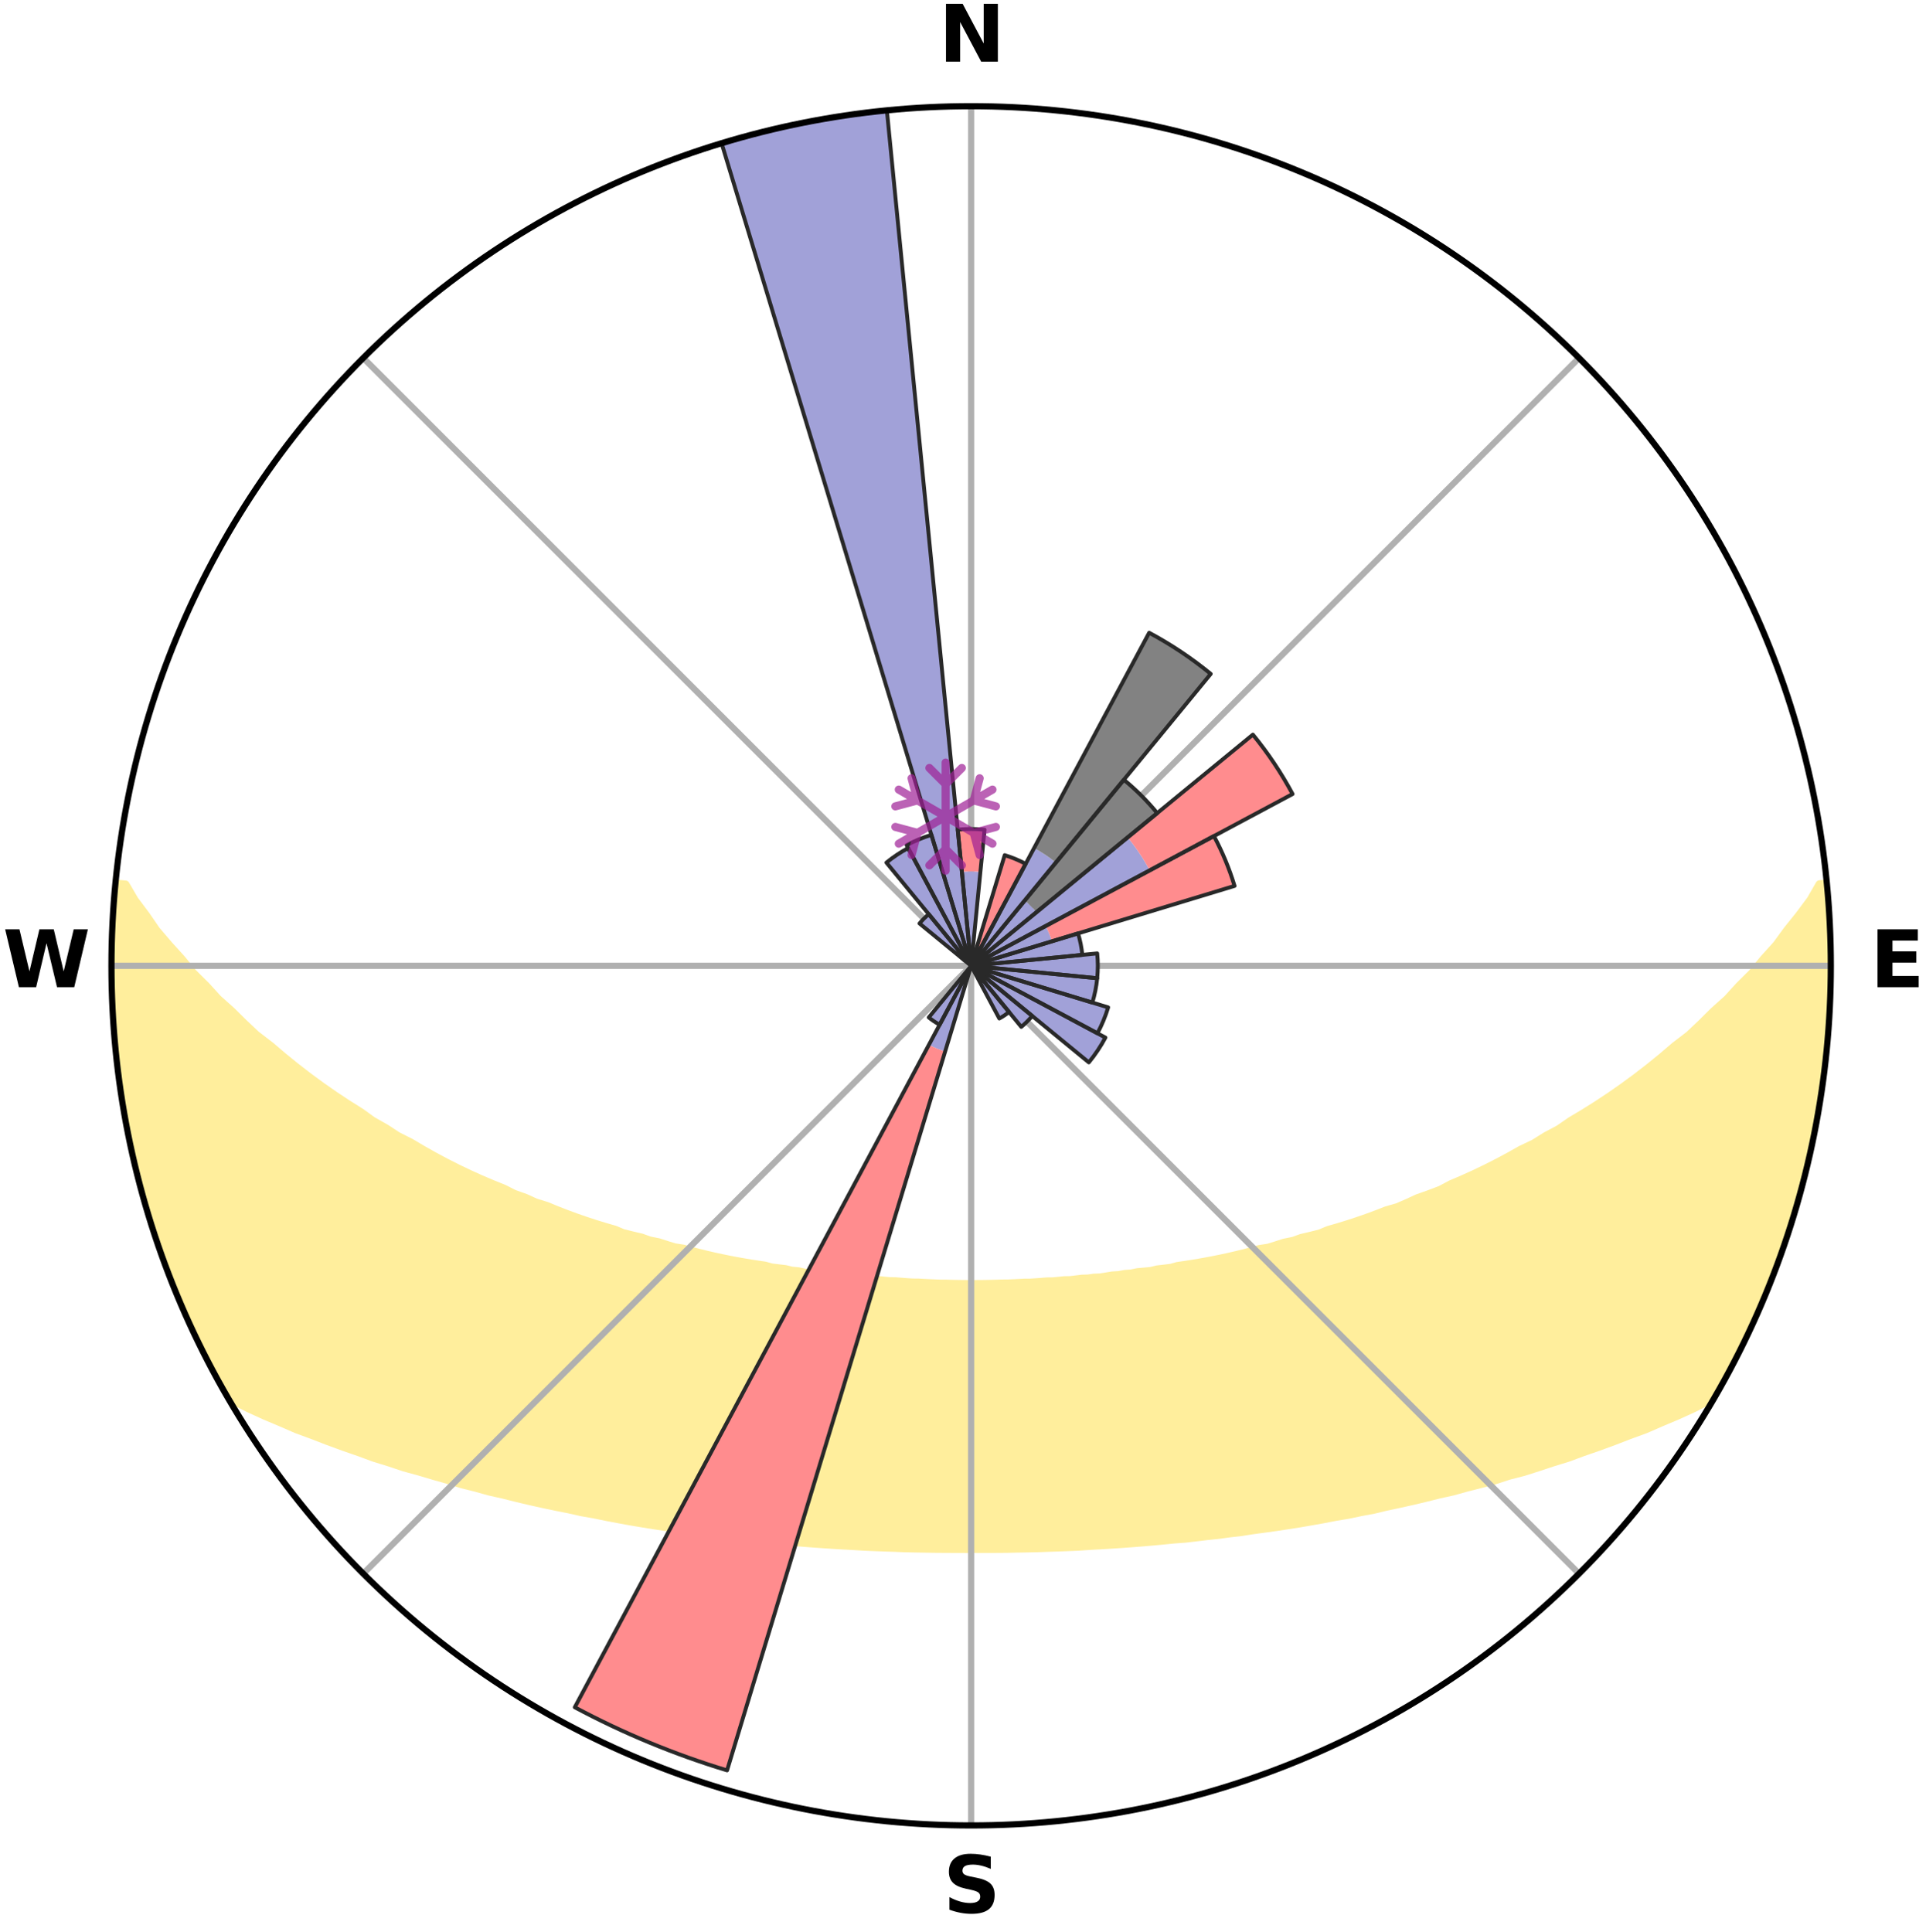 <?xml version="1.0" encoding="utf-8" standalone="no"?>
<!DOCTYPE svg PUBLIC "-//W3C//DTD SVG 1.1//EN"
  "http://www.w3.org/Graphics/SVG/1.1/DTD/svg11.dtd">
<svg xmlns:xlink="http://www.w3.org/1999/xlink" width="248.41pt" height="249.158pt" viewBox="0 0 248.41 249.158" xmlns="http://www.w3.org/2000/svg" version="1.1">
 <title>Ski Rose for Mainalo</title>
 <defs>
  <style type="text/css">*{stroke-linejoin: round; stroke-linecap: butt}</style>
 </defs>
 <g id="figure_1">
  <g id="patch_1">
   <path d="M 0 249.158 
L 248.41 249.158 
L 248.41 0 
L 0 0 
z
" style="fill: #ffffff"/>
  </g>
  <g id="axes_1">
   <g id="patch_2">
    <path d="M 236.135 124.579 
C 236.135 110.018 233.267 95.599 227.695 82.147 
C 222.122 68.695 213.955 56.471 203.659 46.175 
C 193.363 35.879 181.139 27.711 167.687 22.139 
C 154.235 16.567 139.815 13.699 125.255 13.699 
C 110.694 13.699 96.275 16.567 82.823 22.139 
C 69.371 27.711 57.147 35.879 46.851 46.175 
C 36.555 56.471 28.387 68.695 22.815 82.147 
C 17.243 95.599 14.375 110.018 14.375 124.579 
C 14.375 139.14 17.243 153.559 22.815 167.011 
C 28.387 180.463 36.555 192.687 46.851 202.983 
C 57.147 213.279 69.371 221.447 82.823 227.019 
C 96.275 232.591 110.694 235.459 125.255 235.459 
C 139.815 235.459 154.235 232.591 167.687 227.019 
C 181.139 221.447 193.363 213.279 203.659 202.983 
C 213.955 192.687 222.122 180.463 227.695 167.011 
C 233.267 153.559 236.135 139.14 236.135 124.579 
M 125.255 124.579 
C 125.255 124.579 125.255 124.579 125.255 124.579 
C 125.255 124.579 125.255 124.579 125.255 124.579 
C 125.255 124.579 125.255 124.579 125.255 124.579 
C 125.255 124.579 125.255 124.579 125.255 124.579 
C 125.255 124.579 125.255 124.579 125.255 124.579 
C 125.255 124.579 125.255 124.579 125.255 124.579 
C 125.255 124.579 125.255 124.579 125.255 124.579 
C 125.255 124.579 125.255 124.579 125.255 124.579 
C 125.255 124.579 125.255 124.579 125.255 124.579 
C 125.255 124.579 125.255 124.579 125.255 124.579 
C 125.255 124.579 125.255 124.579 125.255 124.579 
C 125.255 124.579 125.255 124.579 125.255 124.579 
C 125.255 124.579 125.255 124.579 125.255 124.579 
C 125.255 124.579 125.255 124.579 125.255 124.579 
C 125.255 124.579 125.255 124.579 125.255 124.579 
C 125.255 124.579 125.255 124.579 125.255 124.579 
z
" style="fill: #ffffff"/>
   </g>
   <g id="PolyCollection_1">
    <defs>
     <path id="mfe3973835a" d="M 235.623 -135.206 
L 234.676 -135.115 
L 233.516 -133.099 
L 232.036 -131.11 
L 230.484 -129.173 
L 229.117 -127.299 
L 227.467 -125.471 
L 226.02 -123.7 
L 224.297 -121.986 
L 222.785 -120.321 
L 221.003 -118.723 
L 219.438 -117.167 
L 217.849 -115.663 
L 215.998 -114.24 
L 214.368 -112.847 
L 212.72 -111.507 
L 211.057 -110.221 
L 209.38 -108.987 
L 207.69 -107.807 
L 205.991 -106.68 
L 204.283 -105.606 
L 202.568 -104.584 
L 201.075 -103.552 
L 199.351 -102.631 
L 197.847 -101.691 
L 196.12 -100.868 
L 194.611 -100.019 
L 193.102 -99.212 
L 191.592 -98.448 
L 190.084 -97.726 
L 188.579 -97.045 
L 187.078 -96.405 
L 185.781 -95.71 
L 184.29 -95.145 
L 182.806 -94.62 
L 181.521 -94.029 
L 180.238 -93.471 
L 178.78 -93.05 
L 177.512 -92.556 
L 176.25 -92.092 
L 174.996 -91.656 
L 173.75 -91.25 
L 172.513 -90.87 
L 171.286 -90.518 
L 170.223 -90.074 
L 169.015 -89.771 
L 167.819 -89.492 
L 166.776 -89.117 
L 165.602 -88.883 
L 164.574 -88.549 
L 163.553 -88.235 
L 162.415 -88.062 
L 161.412 -87.786 
L 160.416 -87.527 
L 159.429 -87.285 
L 158.45 -87.059 
L 157.479 -86.849 
L 156.518 -86.654 
L 155.566 -86.473 
L 154.623 -86.305 
L 153.69 -86.151 
L 152.768 -86.008 
L 151.855 -85.876 
L 151.026 -85.643 
L 150.129 -85.534 
L 149.243 -85.433 
L 148.43 -85.236 
L 147.561 -85.154 
L 146.702 -85.079 
L 145.904 -84.911 
L 145.062 -84.851 
L 144.275 -84.703 
L 143.449 -84.655 
L 142.671 -84.524 
L 141.897 -84.401 
L 141.094 -84.37 
L 140.329 -84.262 
L 139.54 -84.239 
L 138.784 -84.144 
L 138.032 -84.057 
L 137.262 -84.042 
L 136.518 -83.966 
L 135.776 -83.897 
L 135.024 -83.889 
L 134.289 -83.829 
L 133.556 -83.775 
L 132.826 -83.727 
L 132.092 -83.724 
L 131.367 -83.684 
L 130.643 -83.649 
L 129.922 -83.619 
L 129.199 -83.617 
L 128.48 -83.593 
L 127.763 -83.575 
L 127.046 -83.561 
L 126.329 -83.553 
L 125.613 -83.55 
L 124.897 -83.549 
L 124.181 -83.555 
L 123.464 -83.565 
L 122.747 -83.58 
L 122.03 -83.601 
L 121.309 -83.604 
L 120.589 -83.63 
L 119.868 -83.661 
L 119.145 -83.698 
L 118.421 -83.74 
L 117.687 -83.745 
L 116.957 -83.794 
L 116.225 -83.85 
L 115.491 -83.911 
L 114.74 -83.921 
L 113.999 -83.992 
L 113.255 -84.069 
L 112.487 -84.085 
L 111.735 -84.174 
L 110.98 -84.27 
L 110.193 -84.295 
L 109.429 -84.404 
L 108.627 -84.437 
L 107.854 -84.56 
L 107.078 -84.693 
L 106.253 -84.742 
L 105.467 -84.891 
L 104.627 -84.953 
L 103.776 -85.02 
L 102.973 -85.197 
L 102.106 -85.28 
L 101.294 -85.478 
L 100.41 -85.58 
L 99.515 -85.69 
L 98.687 -85.923 
L 97.776 -86.056 
L 96.855 -86.199 
L 95.924 -86.355 
L 94.984 -86.523 
L 94.033 -86.704 
L 93.074 -86.9 
L 92.105 -87.11 
L 91.128 -87.336 
L 90.143 -87.578 
L 89.149 -87.837 
L 88.148 -88.114 
L 87.012 -88.288 
L 85.992 -88.602 
L 84.966 -88.935 
L 83.795 -89.169 
L 82.754 -89.544 
L 81.56 -89.823 
L 80.354 -90.125 
L 79.293 -90.569 
L 78.068 -90.921 
L 76.833 -91.3 
L 75.59 -91.706 
L 74.337 -92.141 
L 73.077 -92.605 
L 71.811 -93.098 
L 70.539 -93.622 
L 69.075 -94.076 
L 67.791 -94.665 
L 66.31 -95.19 
L 65.019 -95.848 
L 63.526 -96.448 
L 62.027 -97.087 
L 60.524 -97.767 
L 59.018 -98.488 
L 57.511 -99.251 
L 56.003 -100.056 
L 54.497 -100.904 
L 52.993 -101.795 
L 51.27 -102.664 
L 49.774 -103.646 
L 48.058 -104.614 
L 46.575 -105.69 
L 44.871 -106.758 
L 43.176 -107.88 
L 41.49 -109.054 
L 39.817 -110.282 
L 38.157 -111.562 
L 36.513 -112.896 
L 34.886 -114.283 
L 33.039 -115.7 
L 31.452 -117.197 
L 29.889 -118.746 
L 28.11 -120.338 
L 26.601 -121.996 
L 24.88 -123.703 
L 23.434 -125.468 
L 21.785 -127.289 
L 20.179 -129.167 
L 18.862 -131.086 
L 17.374 -133.07 
L 16.199 -135.08 
L 14.928 -135.202 
L 14.928 -135.202 
L 14.797 -133.272 
L 14.699 -131.341 
L 14.634 -129.409 
L 14.427 -127.481 
L 14.409 -125.546 
L 14.441 -123.612 
L 14.489 -121.679 
L 14.584 -119.747 
L 14.71 -117.818 
L 14.867 -115.891 
L 15.053 -113.968 
L 15.269 -112.048 
L 15.515 -110.131 
L 15.789 -108.219 
L 16.088 -106.311 
L 16.416 -104.407 
L 16.772 -102.508 
L 17.158 -100.615 
L 17.573 -98.727 
L 18.017 -96.845 
L 18.475 -94.966 
L 18.977 -93.098 
L 19.508 -91.237 
L 20.236 -89.44 
L 20.824 -87.598 
L 21.421 -85.757 
L 22.093 -83.943 
L 22.889 -82.178 
L 23.586 -80.372 
L 24.494 -78.66 
L 25.27 -76.889 
L 26.085 -75.135 
L 26.959 -73.409 
L 27.833 -71.683 
L 28.752 -69.98 
L 30.036 -68.491 
L 32.065 -67.472 
L 34.132 -66.528 
L 36.223 -65.65 
L 38.237 -64.774 
L 40.33 -64.002 
L 42.339 -63.225 
L 44.341 -62.492 
L 46.334 -61.803 
L 48.245 -61.097 
L 50.216 -60.49 
L 52.101 -59.858 
L 54.044 -59.327 
L 55.908 -58.772 
L 57.755 -58.247 
L 59.529 -57.696 
L 61.352 -57.24 
L 63.102 -56.751 
L 64.891 -56.35 
L 66.613 -55.918 
L 68.322 -55.514 
L 70.016 -55.135 
L 71.697 -54.781 
L 73.363 -54.451 
L 74.974 -54.088 
L 76.611 -53.802 
L 78.194 -53.477 
L 79.768 -53.179 
L 81.326 -52.894 
L 82.876 -52.634 
L 84.41 -52.386 
L 85.935 -52.161 
L 87.444 -51.946 
L 88.945 -51.752 
L 90.408 -51.521 
L 91.882 -51.349 
L 93.326 -51.148 
L 94.781 -51.008 
L 96.206 -50.833 
L 97.622 -50.672 
L 99.042 -50.558 
L 100.441 -50.418 
L 101.832 -50.29 
L 103.215 -50.173 
L 104.59 -50.065 
L 105.959 -49.967 
L 107.321 -49.877 
L 108.676 -49.796 
L 110.025 -49.723 
L 111.366 -49.64 
L 112.705 -49.583 
L 114.039 -49.534 
L 115.369 -49.491 
L 116.693 -49.436 
L 118.017 -49.407 
L 119.337 -49.384 
L 120.654 -49.363 
L 121.97 -49.353 
L 123.285 -49.348 
L 124.598 -49.343 
L 125.911 -49.345 
L 127.225 -49.345 
L 128.539 -49.35 
L 129.855 -49.36 
L 131.172 -49.39 
L 132.492 -49.413 
L 133.816 -49.442 
L 135.141 -49.489 
L 136.471 -49.533 
L 137.805 -49.582 
L 139.144 -49.639 
L 140.483 -49.732 
L 141.832 -49.805 
L 143.187 -49.886 
L 144.549 -49.976 
L 145.917 -50.074 
L 147.292 -50.182 
L 148.675 -50.3 
L 150.065 -50.428 
L 151.464 -50.568 
L 152.887 -50.674 
L 154.303 -50.836 
L 155.728 -51.011 
L 157.179 -51.158 
L 158.623 -51.36 
L 160.1 -51.525 
L 161.563 -51.756 
L 163.059 -51.957 
L 164.572 -52.166 
L 166.093 -52.398 
L 167.631 -52.639 
L 169.176 -52.906 
L 170.738 -53.184 
L 172.308 -53.489 
L 173.932 -53.754 
L 175.531 -54.094 
L 177.184 -54.401 
L 178.803 -54.793 
L 180.484 -55.147 
L 182.178 -55.525 
L 183.887 -55.93 
L 185.609 -56.362 
L 187.402 -56.758 
L 189.151 -57.247 
L 190.969 -57.707 
L 192.808 -58.195 
L 194.594 -58.779 
L 196.522 -59.275 
L 198.395 -59.87 
L 200.286 -60.497 
L 202.256 -61.104 
L 204.162 -61.813 
L 206.155 -62.502 
L 208.157 -63.235 
L 210.166 -64.013 
L 212.262 -64.78 
L 214.276 -65.657 
L 216.363 -66.537 
L 218.434 -67.479 
L 220.46 -68.499 
L 221.74 -69.99 
L 222.688 -71.677 
L 223.6 -73.384 
L 224.482 -75.106 
L 225.271 -76.874 
L 226.15 -78.598 
L 226.895 -80.385 
L 227.677 -82.154 
L 228.323 -83.98 
L 229.074 -85.763 
L 229.751 -87.575 
L 230.382 -89.404 
L 230.956 -91.251 
L 231.485 -93.112 
L 232.089 -94.951 
L 232.549 -96.831 
L 232.926 -98.73 
L 233.453 -100.592 
L 233.872 -102.481 
L 234.233 -104.381 
L 234.494 -106.299 
L 234.841 -108.201 
L 235.146 -110.112 
L 235.409 -112.029 
L 235.537 -113.96 
L 235.716 -115.886 
L 235.857 -117.814 
L 235.96 -119.746 
L 236.026 -121.678 
L 236.056 -123.612 
L 236.05 -125.546 
L 236.009 -127.479 
L 235.935 -129.411 
L 235.828 -131.342 
L 235.689 -133.27 
L 235.623 -135.206 
z
" style="stroke: #ffee9c"/>
    </defs>
    <g clip-path="url(#p279ed4549d)">
     <use xlink:href="#mfe3973835a" x="0" y="249.158" style="fill: #ffee9c; stroke: #ffee9c"/>
    </g>
   </g>
   <g id="matplotlib.axis_1">
    <g id="xtick_1">
     <g id="line2d_1">
      <path d="M 125.255 124.579 
L 125.255 13.699 
" clip-path="url(#p279ed4549d)" style="fill: none; stroke: #b0b0b0; stroke-width: 0.8; stroke-linecap: square"/>
     </g>
     <g id="text_1">
      <!-- N -->
      <g transform="translate(121.07 7.958) scale(0.1 -0.1)">
       <defs>
        <path id="DejaVuSans-Bold-4e" d="M 588 4666 
L 1931 4666 
L 3628 1466 
L 3628 4666 
L 4769 4666 
L 4769 0 
L 3425 0 
L 1728 3200 
L 1728 0 
L 588 0 
L 588 4666 
z
" transform="scale(0.016)"/>
       </defs>
       <use xlink:href="#DejaVuSans-Bold-4e"/>
      </g>
     </g>
    </g>
    <g id="xtick_2">
     <g id="line2d_2">
      <path d="M 125.255 124.579 
L 203.659 46.175 
" clip-path="url(#p279ed4549d)" style="fill: none; stroke: #b0b0b0; stroke-width: 0.8; stroke-linecap: square"/>
     </g>
    </g>
    <g id="xtick_3">
     <g id="line2d_3">
      <path d="M 125.255 124.579 
L 236.135 124.579 
" clip-path="url(#p279ed4549d)" style="fill: none; stroke: #b0b0b0; stroke-width: 0.8; stroke-linecap: square"/>
     </g>
     <g id="text_2">
      <!-- E -->
      <g transform="translate(241.219 127.338) scale(0.1 -0.1)">
       <defs>
        <path id="DejaVuSans-Bold-45" d="M 588 4666 
L 3834 4666 
L 3834 3756 
L 1791 3756 
L 1791 2888 
L 3713 2888 
L 3713 1978 
L 1791 1978 
L 1791 909 
L 3903 909 
L 3903 0 
L 588 0 
L 588 4666 
z
" transform="scale(0.016)"/>
       </defs>
       <use xlink:href="#DejaVuSans-Bold-45"/>
      </g>
     </g>
    </g>
    <g id="xtick_4">
     <g id="line2d_4">
      <path d="M 125.255 124.579 
L 203.659 202.983 
" clip-path="url(#p279ed4549d)" style="fill: none; stroke: #b0b0b0; stroke-width: 0.8; stroke-linecap: square"/>
     </g>
    </g>
    <g id="xtick_5">
     <g id="line2d_5">
      <path d="M 125.255 124.579 
L 125.255 235.459 
" clip-path="url(#p279ed4549d)" style="fill: none; stroke: #b0b0b0; stroke-width: 0.8; stroke-linecap: square"/>
     </g>
     <g id="text_3">
      <!-- S -->
      <g transform="translate(121.654 246.718) scale(0.1 -0.1)">
       <defs>
        <path id="DejaVuSans-Bold-53" d="M 3834 4519 
L 3834 3531 
Q 3450 3703 3084 3790 
Q 2719 3878 2394 3878 
Q 1963 3878 1756 3759 
Q 1550 3641 1550 3391 
Q 1550 3203 1689 3098 
Q 1828 2994 2194 2919 
L 2706 2816 
Q 3484 2659 3812 2340 
Q 4141 2022 4141 1434 
Q 4141 663 3683 286 
Q 3225 -91 2284 -91 
Q 1841 -91 1394 -6 
Q 947 78 500 244 
L 500 1259 
Q 947 1022 1364 901 
Q 1781 781 2169 781 
Q 2563 781 2772 912 
Q 2981 1044 2981 1288 
Q 2981 1506 2839 1625 
Q 2697 1744 2272 1838 
L 1806 1941 
Q 1106 2091 782 2419 
Q 459 2747 459 3303 
Q 459 4000 909 4375 
Q 1359 4750 2203 4750 
Q 2588 4750 2994 4692 
Q 3400 4634 3834 4519 
z
" transform="scale(0.016)"/>
       </defs>
       <use xlink:href="#DejaVuSans-Bold-53"/>
      </g>
     </g>
    </g>
    <g id="xtick_6">
     <g id="line2d_6">
      <path d="M 125.255 124.579 
L 46.851 202.983 
" clip-path="url(#p279ed4549d)" style="fill: none; stroke: #b0b0b0; stroke-width: 0.8; stroke-linecap: square"/>
     </g>
    </g>
    <g id="xtick_7">
     <g id="line2d_7">
      <path d="M 125.255 124.579 
L 14.375 124.579 
" clip-path="url(#p279ed4549d)" style="fill: none; stroke: #b0b0b0; stroke-width: 0.8; stroke-linecap: square"/>
     </g>
     <g id="text_4">
      <!-- W -->
      <g transform="translate(0.36 127.338) scale(0.1 -0.1)">
       <defs>
        <path id="DejaVuSans-Bold-57" d="M 191 4666 
L 1344 4666 
L 2150 1275 
L 2950 4666 
L 4109 4666 
L 4909 1275 
L 5716 4666 
L 6859 4666 
L 5759 0 
L 4372 0 
L 3525 3547 
L 2688 0 
L 1300 0 
L 191 4666 
z
" transform="scale(0.016)"/>
       </defs>
       <use xlink:href="#DejaVuSans-Bold-57"/>
      </g>
     </g>
    </g>
    <g id="xtick_8">
     <g id="line2d_8">
      <path d="M 125.255 124.579 
L 46.851 46.175 
" clip-path="url(#p279ed4549d)" style="fill: none; stroke: #b0b0b0; stroke-width: 0.8; stroke-linecap: square"/>
     </g>
    </g>
   </g>
   <g id="matplotlib.axis_2"/>
   <g id="patch_3">
    <path d="M 125.255 124.579 
C 125.255 124.579 125.255 124.579 125.255 124.579 
C 125.255 124.579 125.255 124.579 125.255 124.579 
L 125.255 124.579 
C 125.255 124.579 125.255 124.579 125.255 124.579 
C 125.255 124.579 125.255 124.579 125.255 124.579 
z
" clip-path="url(#p279ed4549d)" style="fill: #d9d9d9"/>
   </g>
   <g id="patch_4">
    <path d="M 125.255 124.579 
C 125.255 124.579 125.255 124.579 125.255 124.579 
C 125.255 124.579 125.255 124.579 125.255 124.579 
L 125.255 124.579 
C 125.255 124.579 125.255 124.579 125.255 124.579 
C 125.255 124.579 125.255 124.579 125.255 124.579 
z
" clip-path="url(#p279ed4549d)" style="fill: #d9d9d9"/>
   </g>
   <g id="patch_5">
    <path d="M 125.255 124.579 
C 125.255 124.579 125.255 124.579 125.255 124.579 
C 125.255 124.579 125.255 124.579 125.255 124.579 
L 125.255 124.579 
C 125.255 124.579 125.255 124.579 125.255 124.579 
C 125.255 124.579 125.255 124.579 125.255 124.579 
z
" clip-path="url(#p279ed4549d)" style="fill: #d9d9d9"/>
   </g>
   <g id="patch_6">
    <path d="M 125.255 124.579 
C 125.255 124.579 125.255 124.579 125.255 124.579 
C 125.255 124.579 125.255 124.579 125.255 124.579 
L 125.255 124.579 
C 125.255 124.579 125.255 124.579 125.255 124.579 
C 125.255 124.579 125.255 124.579 125.255 124.579 
z
" clip-path="url(#p279ed4549d)" style="fill: #d9d9d9"/>
   </g>
   <g id="patch_7">
    <path d="M 125.255 124.579 
C 125.255 124.579 125.255 124.579 125.255 124.579 
C 125.255 124.579 125.255 124.579 125.255 124.579 
L 125.255 124.579 
C 125.255 124.579 125.255 124.579 125.255 124.579 
C 125.255 124.579 125.255 124.579 125.255 124.579 
z
" clip-path="url(#p279ed4549d)" style="fill: #d9d9d9"/>
   </g>
   <g id="patch_8">
    <path d="M 125.255 124.579 
C 125.255 124.579 125.255 124.579 125.255 124.579 
C 125.255 124.579 125.255 124.579 125.255 124.579 
L 125.255 124.579 
C 125.255 124.579 125.255 124.579 125.255 124.579 
C 125.255 124.579 125.255 124.579 125.255 124.579 
z
" clip-path="url(#p279ed4549d)" style="fill: #d9d9d9"/>
   </g>
   <g id="patch_9">
    <path d="M 125.255 124.579 
C 125.255 124.579 125.255 124.579 125.255 124.579 
C 125.255 124.579 125.255 124.579 125.255 124.579 
L 125.255 124.579 
C 125.255 124.579 125.255 124.579 125.255 124.579 
C 125.255 124.579 125.255 124.579 125.255 124.579 
z
" clip-path="url(#p279ed4549d)" style="fill: #d9d9d9"/>
   </g>
   <g id="patch_10">
    <path d="M 125.255 124.579 
C 125.255 124.579 125.255 124.579 125.255 124.579 
C 125.255 124.579 125.255 124.579 125.255 124.579 
L 125.255 124.579 
C 125.255 124.579 125.255 124.579 125.255 124.579 
C 125.255 124.579 125.255 124.579 125.255 124.579 
z
" clip-path="url(#p279ed4549d)" style="fill: #d9d9d9"/>
   </g>
   <g id="patch_11">
    <path d="M 125.255 124.579 
C 125.255 124.579 125.255 124.579 125.255 124.579 
C 125.255 124.579 125.255 124.579 125.255 124.579 
L 125.255 124.579 
C 125.255 124.579 125.255 124.579 125.255 124.579 
C 125.255 124.579 125.255 124.579 125.255 124.579 
z
" clip-path="url(#p279ed4549d)" style="fill: #d9d9d9"/>
   </g>
   <g id="patch_12">
    <path d="M 125.255 124.579 
C 125.255 124.579 125.255 124.579 125.255 124.579 
C 125.255 124.579 125.255 124.579 125.255 124.579 
L 125.255 124.579 
C 125.255 124.579 125.255 124.579 125.255 124.579 
C 125.255 124.579 125.255 124.579 125.255 124.579 
z
" clip-path="url(#p279ed4549d)" style="fill: #d9d9d9"/>
   </g>
   <g id="patch_13">
    <path d="M 125.255 124.579 
C 125.255 124.579 125.255 124.579 125.255 124.579 
C 125.255 124.579 125.255 124.579 125.255 124.579 
L 125.255 124.579 
C 125.255 124.579 125.255 124.579 125.255 124.579 
C 125.255 124.579 125.255 124.579 125.255 124.579 
z
" clip-path="url(#p279ed4549d)" style="fill: #d9d9d9"/>
   </g>
   <g id="patch_14">
    <path d="M 125.255 124.579 
C 125.255 124.579 125.255 124.579 125.255 124.579 
C 125.255 124.579 125.255 124.579 125.255 124.579 
L 125.255 124.579 
C 125.255 124.579 125.255 124.579 125.255 124.579 
C 125.255 124.579 125.255 124.579 125.255 124.579 
z
" clip-path="url(#p279ed4549d)" style="fill: #d9d9d9"/>
   </g>
   <g id="patch_15">
    <path d="M 125.255 124.579 
C 125.255 124.579 125.255 124.579 125.255 124.579 
C 125.255 124.579 125.255 124.579 125.255 124.579 
L 125.255 124.579 
C 125.255 124.579 125.255 124.579 125.255 124.579 
C 125.255 124.579 125.255 124.579 125.255 124.579 
z
" clip-path="url(#p279ed4549d)" style="fill: #d9d9d9"/>
   </g>
   <g id="patch_16">
    <path d="M 125.255 124.579 
C 125.255 124.579 125.255 124.579 125.255 124.579 
C 125.255 124.579 125.255 124.579 125.255 124.579 
L 125.255 124.579 
C 125.255 124.579 125.255 124.579 125.255 124.579 
C 125.255 124.579 125.255 124.579 125.255 124.579 
z
" clip-path="url(#p279ed4549d)" style="fill: #d9d9d9"/>
   </g>
   <g id="patch_17">
    <path d="M 125.255 124.579 
C 125.255 124.579 125.255 124.579 125.255 124.579 
C 125.255 124.579 125.255 124.579 125.255 124.579 
L 125.255 124.579 
C 125.255 124.579 125.255 124.579 125.255 124.579 
C 125.255 124.579 125.255 124.579 125.255 124.579 
z
" clip-path="url(#p279ed4549d)" style="fill: #d9d9d9"/>
   </g>
   <g id="patch_18">
    <path d="M 125.255 124.579 
C 125.255 124.579 125.255 124.579 125.255 124.579 
C 125.255 124.579 125.255 124.579 125.255 124.579 
L 125.255 124.579 
C 125.255 124.579 125.255 124.579 125.255 124.579 
C 125.255 124.579 125.255 124.579 125.255 124.579 
z
" clip-path="url(#p279ed4549d)" style="fill: #d9d9d9"/>
   </g>
   <g id="patch_19">
    <path d="M 125.255 124.579 
C 125.255 124.579 125.255 124.579 125.255 124.579 
C 125.255 124.579 125.255 124.579 125.255 124.579 
L 125.255 124.579 
C 125.255 124.579 125.255 124.579 125.255 124.579 
C 125.255 124.579 125.255 124.579 125.255 124.579 
z
" clip-path="url(#p279ed4549d)" style="fill: #d9d9d9"/>
   </g>
   <g id="patch_20">
    <path d="M 125.255 124.579 
C 125.255 124.579 125.255 124.579 125.255 124.579 
C 125.255 124.579 125.255 124.579 125.255 124.579 
L 125.255 124.579 
C 125.255 124.579 125.255 124.579 125.255 124.579 
C 125.255 124.579 125.255 124.579 125.255 124.579 
z
" clip-path="url(#p279ed4549d)" style="fill: #d9d9d9"/>
   </g>
   <g id="patch_21">
    <path d="M 125.255 124.579 
C 125.255 124.579 125.255 124.579 125.255 124.579 
C 125.255 124.579 125.255 124.579 125.255 124.579 
L 125.255 124.579 
C 125.255 124.579 125.255 124.579 125.255 124.579 
C 125.255 124.579 125.255 124.579 125.255 124.579 
z
" clip-path="url(#p279ed4549d)" style="fill: #d9d9d9"/>
   </g>
   <g id="patch_22">
    <path d="M 125.255 124.579 
C 125.255 124.579 125.255 124.579 125.255 124.579 
C 125.255 124.579 125.255 124.579 125.255 124.579 
L 125.255 124.579 
C 125.255 124.579 125.255 124.579 125.255 124.579 
C 125.255 124.579 125.255 124.579 125.255 124.579 
z
" clip-path="url(#p279ed4549d)" style="fill: #d9d9d9"/>
   </g>
   <g id="patch_23">
    <path d="M 125.255 124.579 
C 125.255 124.579 125.255 124.579 125.255 124.579 
C 125.255 124.579 125.255 124.579 125.255 124.579 
L 125.255 124.579 
C 125.255 124.579 125.255 124.579 125.255 124.579 
C 125.255 124.579 125.255 124.579 125.255 124.579 
z
" clip-path="url(#p279ed4549d)" style="fill: #d9d9d9"/>
   </g>
   <g id="patch_24">
    <path d="M 125.255 124.579 
C 125.255 124.579 125.255 124.579 125.255 124.579 
C 125.255 124.579 125.255 124.579 125.255 124.579 
L 125.255 124.579 
C 125.255 124.579 125.255 124.579 125.255 124.579 
C 125.255 124.579 125.255 124.579 125.255 124.579 
z
" clip-path="url(#p279ed4549d)" style="fill: #d9d9d9"/>
   </g>
   <g id="patch_25">
    <path d="M 125.255 124.579 
C 125.255 124.579 125.255 124.579 125.255 124.579 
C 125.255 124.579 125.255 124.579 125.255 124.579 
L 125.255 124.579 
C 125.255 124.579 125.255 124.579 125.255 124.579 
C 125.255 124.579 125.255 124.579 125.255 124.579 
z
" clip-path="url(#p279ed4549d)" style="fill: #d9d9d9"/>
   </g>
   <g id="patch_26">
    <path d="M 125.255 124.579 
C 125.255 124.579 125.255 124.579 125.255 124.579 
C 125.255 124.579 125.255 124.579 125.255 124.579 
L 125.255 124.579 
C 125.255 124.579 125.255 124.579 125.255 124.579 
C 125.255 124.579 125.255 124.579 125.255 124.579 
z
" clip-path="url(#p279ed4549d)" style="fill: #d9d9d9"/>
   </g>
   <g id="patch_27">
    <path d="M 125.255 124.579 
C 125.255 124.579 125.255 124.579 125.255 124.579 
C 125.255 124.579 125.255 124.579 125.255 124.579 
L 125.255 124.579 
C 125.255 124.579 125.255 124.579 125.255 124.579 
C 125.255 124.579 125.255 124.579 125.255 124.579 
z
" clip-path="url(#p279ed4549d)" style="fill: #d9d9d9"/>
   </g>
   <g id="patch_28">
    <path d="M 125.255 124.579 
C 125.255 124.579 125.255 124.579 125.255 124.579 
C 125.255 124.579 125.255 124.579 125.255 124.579 
L 125.255 124.579 
C 125.255 124.579 125.255 124.579 125.255 124.579 
C 125.255 124.579 125.255 124.579 125.255 124.579 
z
" clip-path="url(#p279ed4549d)" style="fill: #d9d9d9"/>
   </g>
   <g id="patch_29">
    <path d="M 125.255 124.579 
C 125.255 124.579 125.255 124.579 125.255 124.579 
C 125.255 124.579 125.255 124.579 125.255 124.579 
L 125.255 124.579 
C 125.255 124.579 125.255 124.579 125.255 124.579 
C 125.255 124.579 125.255 124.579 125.255 124.579 
z
" clip-path="url(#p279ed4549d)" style="fill: #d9d9d9"/>
   </g>
   <g id="patch_30">
    <path d="M 125.255 124.579 
C 125.255 124.579 125.255 124.579 125.255 124.579 
C 125.255 124.579 125.255 124.579 125.255 124.579 
L 125.255 124.579 
C 125.255 124.579 125.255 124.579 125.255 124.579 
C 125.255 124.579 125.255 124.579 125.255 124.579 
z
" clip-path="url(#p279ed4549d)" style="fill: #d9d9d9"/>
   </g>
   <g id="patch_31">
    <path d="M 125.255 124.579 
C 125.255 124.579 125.255 124.579 125.255 124.579 
C 125.255 124.579 125.255 124.579 125.255 124.579 
L 125.255 124.579 
C 125.255 124.579 125.255 124.579 125.255 124.579 
C 125.255 124.579 125.255 124.579 125.255 124.579 
z
" clip-path="url(#p279ed4549d)" style="fill: #d9d9d9"/>
   </g>
   <g id="patch_32">
    <path d="M 125.255 124.579 
C 125.255 124.579 125.255 124.579 125.255 124.579 
C 125.255 124.579 125.255 124.579 125.255 124.579 
L 125.255 124.579 
C 125.255 124.579 125.255 124.579 125.255 124.579 
C 125.255 124.579 125.255 124.579 125.255 124.579 
z
" clip-path="url(#p279ed4549d)" style="fill: #d9d9d9"/>
   </g>
   <g id="patch_33">
    <path d="M 125.255 124.579 
C 125.255 124.579 125.255 124.579 125.255 124.579 
C 125.255 124.579 125.255 124.579 125.255 124.579 
L 125.255 124.579 
C 125.255 124.579 125.255 124.579 125.255 124.579 
C 125.255 124.579 125.255 124.579 125.255 124.579 
z
" clip-path="url(#p279ed4549d)" style="fill: #d9d9d9"/>
   </g>
   <g id="patch_34">
    <path d="M 125.255 124.579 
C 125.255 124.579 125.255 124.579 125.255 124.579 
C 125.255 124.579 125.255 124.579 125.255 124.579 
L 125.255 124.579 
C 125.255 124.579 125.255 124.579 125.255 124.579 
C 125.255 124.579 125.255 124.579 125.255 124.579 
z
" clip-path="url(#p279ed4549d)" style="fill: #d9d9d9"/>
   </g>
   <g id="patch_35">
    <path d="M 125.255 124.579 
C 125.255 124.579 125.255 124.579 125.255 124.579 
C 125.255 124.579 125.255 124.579 125.255 124.579 
L 126.448 112.46 
C 126.052 112.421 125.653 112.401 125.255 112.401 
C 124.856 112.401 124.458 112.421 124.061 112.46 
z
" clip-path="url(#p279ed4549d)" style="fill: #a1a1d8"/>
   </g>
   <g id="patch_36">
    <path d="M 125.255 124.579 
C 125.255 124.579 125.255 124.579 125.255 124.579 
C 125.255 124.579 125.255 124.579 125.255 124.579 
L 125.255 124.579 
C 125.255 124.579 125.255 124.579 125.255 124.579 
C 125.255 124.579 125.255 124.579 125.255 124.579 
z
" clip-path="url(#p279ed4549d)" style="fill: #a1a1d8"/>
   </g>
   <g id="patch_37">
    <path d="M 125.255 124.579 
C 125.255 124.579 125.255 124.579 125.255 124.579 
C 125.255 124.579 125.255 124.579 125.255 124.579 
L 125.255 124.579 
C 125.255 124.579 125.255 124.579 125.255 124.579 
C 125.255 124.579 125.255 124.579 125.255 124.579 
z
" clip-path="url(#p279ed4549d)" style="fill: #a1a1d8"/>
   </g>
   <g id="patch_38">
    <path d="M 125.255 124.579 
C 125.255 124.579 125.255 124.579 125.255 124.579 
C 125.255 124.579 125.255 124.579 125.255 124.579 
L 136.181 111.266 
C 135.745 110.908 135.292 110.572 134.823 110.259 
C 134.354 109.946 133.871 109.656 133.373 109.39 
z
" clip-path="url(#p279ed4549d)" style="fill: #a1a1d8"/>
   </g>
   <g id="patch_39">
    <path d="M 125.255 124.579 
C 125.255 124.579 125.255 124.579 125.255 124.579 
C 125.255 124.579 125.255 124.579 125.255 124.579 
L 133.675 117.669 
C 133.449 117.393 133.209 117.129 132.957 116.877 
C 132.705 116.625 132.44 116.385 132.165 116.159 
z
" clip-path="url(#p279ed4549d)" style="fill: #a1a1d8"/>
   </g>
   <g id="patch_40">
    <path d="M 125.255 124.579 
C 125.255 124.579 125.255 124.579 125.255 124.579 
C 125.255 124.579 125.255 124.579 125.255 124.579 
L 148.29 112.267 
C 147.887 111.513 147.447 110.779 146.972 110.068 
C 146.497 109.357 145.987 108.67 145.445 108.009 
z
" clip-path="url(#p279ed4549d)" style="fill: #a1a1d8"/>
   </g>
   <g id="patch_41">
    <path d="M 125.255 124.579 
C 125.255 124.579 125.255 124.579 125.255 124.579 
C 125.255 124.579 125.255 124.579 125.255 124.579 
L 135.678 121.417 
C 135.575 121.076 135.454 120.74 135.318 120.411 
C 135.182 120.081 135.029 119.759 134.861 119.444 
z
" clip-path="url(#p279ed4549d)" style="fill: #a1a1d8"/>
   </g>
   <g id="patch_42">
    <path d="M 125.255 124.579 
C 125.255 124.579 125.255 124.579 125.255 124.579 
C 125.255 124.579 125.255 124.579 125.255 124.579 
L 139.595 123.167 
C 139.548 122.697 139.479 122.231 139.387 121.768 
C 139.295 121.305 139.181 120.848 139.044 120.396 
z
" clip-path="url(#p279ed4549d)" style="fill: #a1a1d8"/>
   </g>
   <g id="patch_43">
    <path d="M 125.255 124.579 
C 125.255 124.579 125.255 124.579 125.255 124.579 
C 125.255 124.579 125.255 124.579 125.255 124.579 
L 141.515 126.181 
C 141.567 125.648 141.593 125.114 141.593 124.579 
C 141.593 124.044 141.567 123.51 141.515 122.978 
z
" clip-path="url(#p279ed4549d)" style="fill: #a1a1d8"/>
   </g>
   <g id="patch_44">
    <path d="M 125.255 124.579 
C 125.255 124.579 125.255 124.579 125.255 124.579 
C 125.255 124.579 125.255 124.579 125.255 124.579 
L 140.89 129.322 
C 141.045 128.81 141.175 128.291 141.279 127.767 
C 141.384 127.242 141.462 126.713 141.515 126.181 
z
" clip-path="url(#p279ed4549d)" style="fill: #a1a1d8"/>
   </g>
   <g id="patch_45">
    <path d="M 125.255 124.579 
C 125.255 124.579 125.255 124.579 125.255 124.579 
C 125.255 124.579 125.255 124.579 125.255 124.579 
L 141.543 133.285 
C 141.828 132.752 142.087 132.205 142.318 131.647 
C 142.549 131.088 142.753 130.519 142.928 129.94 
z
" clip-path="url(#p279ed4549d)" style="fill: #a1a1d8"/>
   </g>
   <g id="patch_46">
    <path d="M 125.255 124.579 
C 125.255 124.579 125.255 124.579 125.255 124.579 
C 125.255 124.579 125.255 124.579 125.255 124.579 
L 140.434 137.036 
C 140.842 136.539 141.225 136.023 141.582 135.488 
C 141.939 134.954 142.27 134.402 142.573 133.836 
z
" clip-path="url(#p279ed4549d)" style="fill: #a1a1d8"/>
   </g>
   <g id="patch_47">
    <path d="M 125.255 124.579 
C 125.255 124.579 125.255 124.579 125.255 124.579 
C 125.255 124.579 125.255 124.579 125.255 124.579 
L 131.719 132.455 
C 131.976 132.244 132.224 132.019 132.459 131.784 
C 132.695 131.548 132.919 131.301 133.131 131.043 
z
" clip-path="url(#p279ed4549d)" style="fill: #a1a1d8"/>
   </g>
   <g id="patch_48">
    <path d="M 125.255 124.579 
C 125.255 124.579 125.255 124.579 125.255 124.579 
C 125.255 124.579 125.255 124.579 125.255 124.579 
L 128.886 131.372 
C 129.108 131.253 129.324 131.123 129.534 130.983 
C 129.743 130.843 129.946 130.693 130.141 130.533 
z
" clip-path="url(#p279ed4549d)" style="fill: #a1a1d8"/>
   </g>
   <g id="patch_49">
    <path d="M 125.255 124.579 
C 125.255 124.579 125.255 124.579 125.255 124.579 
C 125.255 124.579 125.255 124.579 125.255 124.579 
L 125.255 124.579 
C 125.255 124.579 125.255 124.579 125.255 124.579 
C 125.255 124.579 125.255 124.579 125.255 124.579 
z
" clip-path="url(#p279ed4549d)" style="fill: #a1a1d8"/>
   </g>
   <g id="patch_50">
    <path d="M 125.255 124.579 
C 125.255 124.579 125.255 124.579 125.255 124.579 
C 125.255 124.579 125.255 124.579 125.255 124.579 
L 125.255 124.579 
C 125.255 124.579 125.255 124.579 125.255 124.579 
C 125.255 124.579 125.255 124.579 125.255 124.579 
z
" clip-path="url(#p279ed4549d)" style="fill: #a1a1d8"/>
   </g>
   <g id="patch_51">
    <path d="M 125.255 124.579 
C 125.255 124.579 125.255 124.579 125.255 124.579 
C 125.255 124.579 125.255 124.579 125.255 124.579 
L 125.255 124.579 
C 125.255 124.579 125.255 124.579 125.255 124.579 
C 125.255 124.579 125.255 124.579 125.255 124.579 
z
" clip-path="url(#p279ed4549d)" style="fill: #a1a1d8"/>
   </g>
   <g id="patch_52">
    <path d="M 125.255 124.579 
C 125.255 124.579 125.255 124.579 125.255 124.579 
C 125.255 124.579 125.255 124.579 125.255 124.579 
L 125.255 124.579 
C 125.255 124.579 125.255 124.579 125.255 124.579 
C 125.255 124.579 125.255 124.579 125.255 124.579 
z
" clip-path="url(#p279ed4549d)" style="fill: #a1a1d8"/>
   </g>
   <g id="patch_53">
    <path d="M 125.255 124.579 
C 125.255 124.579 125.255 124.579 125.255 124.579 
C 125.255 124.579 125.255 124.579 125.255 124.579 
L 119.809 134.768 
C 120.142 134.946 120.484 135.108 120.834 135.253 
C 121.183 135.397 121.539 135.525 121.901 135.635 
z
" clip-path="url(#p279ed4549d)" style="fill: #a1a1d8"/>
   </g>
   <g id="patch_54">
    <path d="M 125.255 124.579 
C 125.255 124.579 125.255 124.579 125.255 124.579 
C 125.255 124.579 125.255 124.579 125.255 124.579 
L 119.792 131.236 
C 120.01 131.414 120.236 131.582 120.471 131.739 
C 120.705 131.896 120.947 132.041 121.196 132.173 
z
" clip-path="url(#p279ed4549d)" style="fill: #a1a1d8"/>
   </g>
   <g id="patch_55">
    <path d="M 125.255 124.579 
C 125.255 124.579 125.255 124.579 125.255 124.579 
C 125.255 124.579 125.255 124.579 125.255 124.579 
L 125.255 124.579 
C 125.255 124.579 125.255 124.579 125.255 124.579 
C 125.255 124.579 125.255 124.579 125.255 124.579 
z
" clip-path="url(#p279ed4549d)" style="fill: #a1a1d8"/>
   </g>
   <g id="patch_56">
    <path d="M 125.255 124.579 
C 125.255 124.579 125.255 124.579 125.255 124.579 
C 125.255 124.579 125.255 124.579 125.255 124.579 
L 125.255 124.579 
C 125.255 124.579 125.255 124.579 125.255 124.579 
C 125.255 124.579 125.255 124.579 125.255 124.579 
z
" clip-path="url(#p279ed4549d)" style="fill: #a1a1d8"/>
   </g>
   <g id="patch_57">
    <path d="M 125.255 124.579 
C 125.255 124.579 125.255 124.579 125.255 124.579 
C 125.255 124.579 125.255 124.579 125.255 124.579 
L 125.255 124.579 
C 125.255 124.579 125.255 124.579 125.255 124.579 
C 125.255 124.579 125.255 124.579 125.255 124.579 
z
" clip-path="url(#p279ed4549d)" style="fill: #a1a1d8"/>
   </g>
   <g id="patch_58">
    <path d="M 125.255 124.579 
C 125.255 124.579 125.255 124.579 125.255 124.579 
C 125.255 124.579 125.255 124.579 125.255 124.579 
L 125.255 124.579 
C 125.255 124.579 125.255 124.579 125.255 124.579 
C 125.255 124.579 125.255 124.579 125.255 124.579 
z
" clip-path="url(#p279ed4549d)" style="fill: #a1a1d8"/>
   </g>
   <g id="patch_59">
    <path d="M 125.255 124.579 
C 125.255 124.579 125.255 124.579 125.255 124.579 
C 125.255 124.579 125.255 124.579 125.255 124.579 
L 125.255 124.579 
C 125.255 124.579 125.255 124.579 125.255 124.579 
C 125.255 124.579 125.255 124.579 125.255 124.579 
z
" clip-path="url(#p279ed4549d)" style="fill: #a1a1d8"/>
   </g>
   <g id="patch_60">
    <path d="M 125.255 124.579 
C 125.255 124.579 125.255 124.579 125.255 124.579 
C 125.255 124.579 125.255 124.579 125.255 124.579 
L 125.255 124.579 
C 125.255 124.579 125.255 124.579 125.255 124.579 
C 125.255 124.579 125.255 124.579 125.255 124.579 
z
" clip-path="url(#p279ed4549d)" style="fill: #a1a1d8"/>
   </g>
   <g id="patch_61">
    <path d="M 125.255 124.579 
C 125.255 124.579 125.255 124.579 125.255 124.579 
C 125.255 124.579 125.255 124.579 125.255 124.579 
L 125.255 124.579 
C 125.255 124.579 125.255 124.579 125.255 124.579 
C 125.255 124.579 125.255 124.579 125.255 124.579 
z
" clip-path="url(#p279ed4549d)" style="fill: #a1a1d8"/>
   </g>
   <g id="patch_62">
    <path d="M 125.255 124.579 
C 125.255 124.579 125.255 124.579 125.255 124.579 
C 125.255 124.579 125.255 124.579 125.255 124.579 
L 125.255 124.579 
C 125.255 124.579 125.255 124.579 125.255 124.579 
C 125.255 124.579 125.255 124.579 125.255 124.579 
z
" clip-path="url(#p279ed4549d)" style="fill: #a1a1d8"/>
   </g>
   <g id="patch_63">
    <path d="M 125.255 124.579 
C 125.255 124.579 125.255 124.579 125.255 124.579 
C 125.255 124.579 125.255 124.579 125.255 124.579 
L 119.792 117.923 
C 119.574 118.101 119.365 118.291 119.166 118.49 
C 118.967 118.689 118.777 118.898 118.598 119.116 
z
" clip-path="url(#p279ed4549d)" style="fill: #a1a1d8"/>
   </g>
   <g id="patch_64">
    <path d="M 125.255 124.579 
C 125.255 124.579 125.255 124.579 125.255 124.579 
C 125.255 124.579 125.255 124.579 125.255 124.579 
L 117.136 109.39 
C 116.639 109.656 116.155 109.946 115.687 110.259 
C 115.218 110.572 114.765 110.908 114.329 111.266 
z
" clip-path="url(#p279ed4549d)" style="fill: #a1a1d8"/>
   </g>
   <g id="patch_65">
    <path d="M 125.255 124.579 
C 125.255 124.579 125.255 124.579 125.255 124.579 
C 125.255 124.579 125.255 124.579 125.255 124.579 
L 120.132 107.691 
C 119.579 107.859 119.035 108.054 118.501 108.275 
C 117.968 108.496 117.445 108.743 116.936 109.015 
z
" clip-path="url(#p279ed4549d)" style="fill: #a1a1d8"/>
   </g>
   <g id="patch_66">
    <path d="M 125.255 124.579 
C 125.255 124.579 125.255 124.579 125.255 124.579 
C 125.255 124.579 125.255 124.579 125.255 124.579 
L 114.387 14.233 
C 110.775 14.589 107.183 15.122 103.623 15.83 
C 100.064 16.538 96.541 17.42 93.068 18.474 
z
" clip-path="url(#p279ed4549d)" style="fill: #a1a1d8"/>
   </g>
   <g id="patch_67">
    <path d="M 124.061 112.46 
C 124.458 112.421 124.856 112.401 125.255 112.401 
C 125.653 112.401 126.052 112.421 126.448 112.46 
L 126.985 107.016 
C 126.41 106.96 125.832 106.931 125.255 106.931 
C 124.677 106.931 124.1 106.96 123.525 107.016 
z
" clip-path="url(#p279ed4549d)" style="fill: #ff8c8e"/>
   </g>
   <g id="patch_68">
    <path d="M 125.255 124.579 
C 125.255 124.579 125.255 124.579 125.255 124.579 
C 125.255 124.579 125.255 124.579 125.255 124.579 
L 125.255 124.579 
C 125.255 124.579 125.255 124.579 125.255 124.579 
C 125.255 124.579 125.255 124.579 125.255 124.579 
z
" clip-path="url(#p279ed4549d)" style="fill: #ff8c8e"/>
   </g>
   <g id="patch_69">
    <path d="M 125.255 124.579 
C 125.255 124.579 125.255 124.579 125.255 124.579 
C 125.255 124.579 125.255 124.579 125.255 124.579 
L 132.286 111.425 
C 131.855 111.195 131.414 110.986 130.963 110.799 
C 130.512 110.613 130.052 110.448 129.584 110.306 
z
" clip-path="url(#p279ed4549d)" style="fill: #ff8c8e"/>
   </g>
   <g id="patch_70">
    <path d="M 133.373 109.39 
C 133.871 109.656 134.354 109.946 134.823 110.259 
C 135.292 110.572 135.745 110.908 136.181 111.266 
L 136.181 111.266 
C 135.745 110.908 135.292 110.572 134.823 110.259 
C 134.354 109.946 133.871 109.656 133.373 109.39 
z
" clip-path="url(#p279ed4549d)" style="fill: #ff8c8e"/>
   </g>
   <g id="patch_71">
    <path d="M 132.165 116.159 
C 132.44 116.385 132.705 116.625 132.957 116.877 
C 133.209 117.129 133.449 117.393 133.675 117.669 
L 133.675 117.669 
C 133.449 117.393 133.209 117.129 132.957 116.877 
C 132.705 116.625 132.44 116.385 132.165 116.159 
z
" clip-path="url(#p279ed4549d)" style="fill: #ff8c8e"/>
   </g>
   <g id="patch_72">
    <path d="M 145.445 108.009 
C 145.987 108.67 146.497 109.357 146.972 110.068 
C 147.447 110.779 147.887 111.513 148.29 112.267 
L 166.712 102.42 
C 165.987 101.063 165.195 99.742 164.34 98.463 
C 163.486 97.184 162.568 95.947 161.592 94.758 
z
" clip-path="url(#p279ed4549d)" style="fill: #ff8c8e"/>
   </g>
   <g id="patch_73">
    <path d="M 134.861 119.444 
C 135.029 119.759 135.182 120.081 135.318 120.411 
C 135.454 120.74 135.575 121.076 135.678 121.417 
L 159.231 114.273 
C 158.893 113.161 158.502 112.066 158.057 110.992 
C 157.612 109.918 157.115 108.867 156.567 107.842 
z
" clip-path="url(#p279ed4549d)" style="fill: #ff8c8e"/>
   </g>
   <g id="patch_74">
    <path d="M 139.044 120.396 
C 139.181 120.848 139.295 121.305 139.387 121.768 
C 139.479 122.231 139.548 122.697 139.595 123.167 
L 139.595 123.167 
C 139.548 122.697 139.479 122.231 139.387 121.768 
C 139.295 121.305 139.181 120.848 139.044 120.396 
z
" clip-path="url(#p279ed4549d)" style="fill: #ff8c8e"/>
   </g>
   <g id="patch_75">
    <path d="M 141.515 122.978 
C 141.567 123.51 141.593 124.044 141.593 124.579 
C 141.593 125.114 141.567 125.648 141.515 126.181 
L 141.515 126.181 
C 141.567 125.648 141.593 125.114 141.593 124.579 
C 141.593 124.044 141.567 123.51 141.515 122.978 
z
" clip-path="url(#p279ed4549d)" style="fill: #ff8c8e"/>
   </g>
   <g id="patch_76">
    <path d="M 141.515 126.181 
C 141.462 126.713 141.384 127.242 141.279 127.767 
C 141.175 128.291 141.045 128.81 140.89 129.322 
L 140.89 129.322 
C 141.045 128.81 141.175 128.291 141.279 127.767 
C 141.384 127.242 141.462 126.713 141.515 126.181 
z
" clip-path="url(#p279ed4549d)" style="fill: #ff8c8e"/>
   </g>
   <g id="patch_77">
    <path d="M 142.928 129.94 
C 142.753 130.519 142.549 131.088 142.318 131.647 
C 142.087 132.205 141.828 132.752 141.543 133.285 
L 141.543 133.285 
C 141.828 132.752 142.087 132.205 142.318 131.647 
C 142.549 131.088 142.753 130.519 142.928 129.94 
z
" clip-path="url(#p279ed4549d)" style="fill: #ff8c8e"/>
   </g>
   <g id="patch_78">
    <path d="M 142.573 133.836 
C 142.27 134.402 141.939 134.954 141.582 135.488 
C 141.225 136.023 140.842 136.539 140.434 137.036 
L 140.434 137.036 
C 140.842 136.539 141.225 136.023 141.582 135.488 
C 141.939 134.954 142.27 134.402 142.573 133.836 
z
" clip-path="url(#p279ed4549d)" style="fill: #ff8c8e"/>
   </g>
   <g id="patch_79">
    <path d="M 133.131 131.043 
C 132.919 131.301 132.695 131.548 132.459 131.784 
C 132.224 132.019 131.976 132.244 131.719 132.455 
L 131.719 132.455 
C 131.976 132.244 132.224 132.019 132.459 131.784 
C 132.695 131.548 132.919 131.301 133.131 131.043 
z
" clip-path="url(#p279ed4549d)" style="fill: #ff8c8e"/>
   </g>
   <g id="patch_80">
    <path d="M 130.141 130.533 
C 129.946 130.693 129.743 130.843 129.534 130.983 
C 129.324 131.123 129.108 131.253 128.886 131.372 
L 128.886 131.372 
C 129.108 131.253 129.324 131.123 129.534 130.983 
C 129.743 130.843 129.946 130.693 130.141 130.533 
z
" clip-path="url(#p279ed4549d)" style="fill: #ff8c8e"/>
   </g>
   <g id="patch_81">
    <path d="M 125.255 124.579 
C 125.255 124.579 125.255 124.579 125.255 124.579 
C 125.255 124.579 125.255 124.579 125.255 124.579 
L 125.255 124.579 
C 125.255 124.579 125.255 124.579 125.255 124.579 
C 125.255 124.579 125.255 124.579 125.255 124.579 
z
" clip-path="url(#p279ed4549d)" style="fill: #ff8c8e"/>
   </g>
   <g id="patch_82">
    <path d="M 125.255 124.579 
C 125.255 124.579 125.255 124.579 125.255 124.579 
C 125.255 124.579 125.255 124.579 125.255 124.579 
L 125.255 124.579 
C 125.255 124.579 125.255 124.579 125.255 124.579 
C 125.255 124.579 125.255 124.579 125.255 124.579 
z
" clip-path="url(#p279ed4549d)" style="fill: #ff8c8e"/>
   </g>
   <g id="patch_83">
    <path d="M 125.255 124.579 
C 125.255 124.579 125.255 124.579 125.255 124.579 
C 125.255 124.579 125.255 124.579 125.255 124.579 
L 125.255 124.579 
C 125.255 124.579 125.255 124.579 125.255 124.579 
C 125.255 124.579 125.255 124.579 125.255 124.579 
z
" clip-path="url(#p279ed4549d)" style="fill: #ff8c8e"/>
   </g>
   <g id="patch_84">
    <path d="M 125.255 124.579 
C 125.255 124.579 125.255 124.579 125.255 124.579 
C 125.255 124.579 125.255 124.579 125.255 124.579 
L 125.255 124.579 
C 125.255 124.579 125.255 124.579 125.255 124.579 
C 125.255 124.579 125.255 124.579 125.255 124.579 
z
" clip-path="url(#p279ed4549d)" style="fill: #ff8c8e"/>
   </g>
   <g id="patch_85">
    <path d="M 121.901 135.635 
C 121.539 135.525 121.183 135.397 120.834 135.253 
C 120.484 135.108 120.142 134.946 119.809 134.768 
L 74.134 220.22 
C 77.264 221.893 80.475 223.412 83.754 224.77 
C 87.034 226.128 90.378 227.325 93.775 228.355 
z
" clip-path="url(#p279ed4549d)" style="fill: #ff8c8e"/>
   </g>
   <g id="patch_86">
    <path d="M 121.196 132.173 
C 120.947 132.041 120.705 131.896 120.471 131.739 
C 120.236 131.582 120.01 131.414 119.792 131.236 
L 119.792 131.236 
C 120.01 131.414 120.236 131.582 120.471 131.739 
C 120.705 131.896 120.947 132.041 121.196 132.173 
z
" clip-path="url(#p279ed4549d)" style="fill: #ff8c8e"/>
   </g>
   <g id="patch_87">
    <path d="M 125.255 124.579 
C 125.255 124.579 125.255 124.579 125.255 124.579 
C 125.255 124.579 125.255 124.579 125.255 124.579 
L 125.255 124.579 
C 125.255 124.579 125.255 124.579 125.255 124.579 
C 125.255 124.579 125.255 124.579 125.255 124.579 
z
" clip-path="url(#p279ed4549d)" style="fill: #ff8c8e"/>
   </g>
   <g id="patch_88">
    <path d="M 125.255 124.579 
C 125.255 124.579 125.255 124.579 125.255 124.579 
C 125.255 124.579 125.255 124.579 125.255 124.579 
L 125.255 124.579 
C 125.255 124.579 125.255 124.579 125.255 124.579 
C 125.255 124.579 125.255 124.579 125.255 124.579 
z
" clip-path="url(#p279ed4549d)" style="fill: #ff8c8e"/>
   </g>
   <g id="patch_89">
    <path d="M 125.255 124.579 
C 125.255 124.579 125.255 124.579 125.255 124.579 
C 125.255 124.579 125.255 124.579 125.255 124.579 
L 125.255 124.579 
C 125.255 124.579 125.255 124.579 125.255 124.579 
C 125.255 124.579 125.255 124.579 125.255 124.579 
z
" clip-path="url(#p279ed4549d)" style="fill: #ff8c8e"/>
   </g>
   <g id="patch_90">
    <path d="M 125.255 124.579 
C 125.255 124.579 125.255 124.579 125.255 124.579 
C 125.255 124.579 125.255 124.579 125.255 124.579 
L 125.255 124.579 
C 125.255 124.579 125.255 124.579 125.255 124.579 
C 125.255 124.579 125.255 124.579 125.255 124.579 
z
" clip-path="url(#p279ed4549d)" style="fill: #ff8c8e"/>
   </g>
   <g id="patch_91">
    <path d="M 125.255 124.579 
C 125.255 124.579 125.255 124.579 125.255 124.579 
C 125.255 124.579 125.255 124.579 125.255 124.579 
L 125.255 124.579 
C 125.255 124.579 125.255 124.579 125.255 124.579 
C 125.255 124.579 125.255 124.579 125.255 124.579 
z
" clip-path="url(#p279ed4549d)" style="fill: #ff8c8e"/>
   </g>
   <g id="patch_92">
    <path d="M 125.255 124.579 
C 125.255 124.579 125.255 124.579 125.255 124.579 
C 125.255 124.579 125.255 124.579 125.255 124.579 
L 125.255 124.579 
C 125.255 124.579 125.255 124.579 125.255 124.579 
C 125.255 124.579 125.255 124.579 125.255 124.579 
z
" clip-path="url(#p279ed4549d)" style="fill: #ff8c8e"/>
   </g>
   <g id="patch_93">
    <path d="M 125.255 124.579 
C 125.255 124.579 125.255 124.579 125.255 124.579 
C 125.255 124.579 125.255 124.579 125.255 124.579 
L 125.255 124.579 
C 125.255 124.579 125.255 124.579 125.255 124.579 
C 125.255 124.579 125.255 124.579 125.255 124.579 
z
" clip-path="url(#p279ed4549d)" style="fill: #ff8c8e"/>
   </g>
   <g id="patch_94">
    <path d="M 125.255 124.579 
C 125.255 124.579 125.255 124.579 125.255 124.579 
C 125.255 124.579 125.255 124.579 125.255 124.579 
L 125.255 124.579 
C 125.255 124.579 125.255 124.579 125.255 124.579 
C 125.255 124.579 125.255 124.579 125.255 124.579 
z
" clip-path="url(#p279ed4549d)" style="fill: #ff8c8e"/>
   </g>
   <g id="patch_95">
    <path d="M 118.598 119.116 
C 118.777 118.898 118.967 118.689 119.166 118.49 
C 119.365 118.291 119.574 118.101 119.792 117.923 
L 119.792 117.923 
C 119.574 118.101 119.365 118.291 119.166 118.49 
C 118.967 118.689 118.777 118.898 118.598 119.116 
z
" clip-path="url(#p279ed4549d)" style="fill: #ff8c8e"/>
   </g>
   <g id="patch_96">
    <path d="M 114.329 111.266 
C 114.765 110.908 115.218 110.572 115.687 110.259 
C 116.155 109.946 116.639 109.656 117.136 109.39 
L 117.136 109.39 
C 116.639 109.656 116.155 109.946 115.687 110.259 
C 115.218 110.572 114.765 110.908 114.329 111.266 
z
" clip-path="url(#p279ed4549d)" style="fill: #ff8c8e"/>
   </g>
   <g id="patch_97">
    <path d="M 116.936 109.015 
C 117.445 108.743 117.968 108.496 118.501 108.275 
C 119.035 108.054 119.579 107.859 120.132 107.691 
L 120.132 107.691 
C 119.579 107.859 119.035 108.054 118.501 108.275 
C 117.968 108.496 117.445 108.743 116.936 109.015 
z
" clip-path="url(#p279ed4549d)" style="fill: #ff8c8e"/>
   </g>
   <g id="patch_98">
    <path d="M 93.068 18.474 
C 96.541 17.42 100.064 16.538 103.623 15.83 
C 107.183 15.122 110.775 14.589 114.387 14.233 
L 114.387 14.233 
C 110.775 14.589 107.183 15.122 103.623 15.83 
C 100.064 16.538 96.541 17.42 93.068 18.474 
z
" clip-path="url(#p279ed4549d)" style="fill: #ff8c8e"/>
   </g>
   <g id="patch_99">
    <path d="M 123.525 107.016 
C 124.1 106.96 124.677 106.931 125.255 106.931 
C 125.832 106.931 126.41 106.96 126.985 107.016 
L 126.985 107.016 
C 126.41 106.96 125.832 106.931 125.255 106.931 
C 124.677 106.931 124.1 106.96 123.525 107.016 
z
" clip-path="url(#p279ed4549d)" style="fill: #828282"/>
   </g>
   <g id="patch_100">
    <path d="M 125.255 124.579 
C 125.255 124.579 125.255 124.579 125.255 124.579 
C 125.255 124.579 125.255 124.579 125.255 124.579 
L 125.255 124.579 
C 125.255 124.579 125.255 124.579 125.255 124.579 
C 125.255 124.579 125.255 124.579 125.255 124.579 
z
" clip-path="url(#p279ed4549d)" style="fill: #828282"/>
   </g>
   <g id="patch_101">
    <path d="M 129.584 110.306 
C 130.052 110.448 130.512 110.613 130.963 110.799 
C 131.414 110.986 131.855 111.195 132.286 111.425 
L 132.286 111.425 
C 131.855 111.195 131.414 110.986 130.963 110.799 
C 130.512 110.613 130.052 110.448 129.584 110.306 
z
" clip-path="url(#p279ed4549d)" style="fill: #828282"/>
   </g>
   <g id="patch_102">
    <path d="M 133.373 109.39 
C 133.871 109.656 134.354 109.946 134.823 110.259 
C 135.292 110.572 135.745 110.908 136.181 111.266 
L 156.157 86.924 
C 154.925 85.913 153.643 84.962 152.318 84.077 
C 150.992 83.191 149.624 82.371 148.218 81.619 
z
" clip-path="url(#p279ed4549d)" style="fill: #828282"/>
   </g>
   <g id="patch_103">
    <path d="M 132.165 116.159 
C 132.44 116.385 132.705 116.625 132.957 116.877 
C 133.209 117.129 133.449 117.393 133.675 117.669 
L 149.255 104.882 
C 148.611 104.097 147.928 103.343 147.209 102.625 
C 146.49 101.906 145.737 101.223 144.951 100.579 
z
" clip-path="url(#p279ed4549d)" style="fill: #828282"/>
   </g>
   <g id="patch_104">
    <path d="M 161.592 94.758 
C 162.568 95.947 163.486 97.184 164.34 98.463 
C 165.195 99.742 165.987 101.063 166.712 102.42 
L 166.712 102.42 
C 165.987 101.063 165.195 99.742 164.34 98.463 
C 163.486 97.184 162.568 95.947 161.592 94.758 
z
" clip-path="url(#p279ed4549d)" style="fill: #828282"/>
   </g>
   <g id="patch_105">
    <path d="M 156.567 107.842 
C 157.115 108.867 157.612 109.918 158.057 110.992 
C 158.502 112.066 158.893 113.161 159.231 114.273 
L 159.231 114.273 
C 158.893 113.161 158.502 112.066 158.057 110.992 
C 157.612 109.918 157.115 108.867 156.567 107.842 
z
" clip-path="url(#p279ed4549d)" style="fill: #828282"/>
   </g>
   <g id="patch_106">
    <path d="M 139.044 120.396 
C 139.181 120.848 139.295 121.305 139.387 121.768 
C 139.479 122.231 139.548 122.697 139.595 123.167 
L 139.595 123.167 
C 139.548 122.697 139.479 122.231 139.387 121.768 
C 139.295 121.305 139.181 120.848 139.044 120.396 
z
" clip-path="url(#p279ed4549d)" style="fill: #828282"/>
   </g>
   <g id="patch_107">
    <path d="M 141.515 122.978 
C 141.567 123.51 141.593 124.044 141.593 124.579 
C 141.593 125.114 141.567 125.648 141.515 126.181 
L 141.515 126.181 
C 141.567 125.648 141.593 125.114 141.593 124.579 
C 141.593 124.044 141.567 123.51 141.515 122.978 
z
" clip-path="url(#p279ed4549d)" style="fill: #828282"/>
   </g>
   <g id="patch_108">
    <path d="M 141.515 126.181 
C 141.462 126.713 141.384 127.242 141.279 127.767 
C 141.175 128.291 141.045 128.81 140.89 129.322 
L 140.89 129.322 
C 141.045 128.81 141.175 128.291 141.279 127.767 
C 141.384 127.242 141.462 126.713 141.515 126.181 
z
" clip-path="url(#p279ed4549d)" style="fill: #828282"/>
   </g>
   <g id="patch_109">
    <path d="M 142.928 129.94 
C 142.753 130.519 142.549 131.088 142.318 131.647 
C 142.087 132.205 141.828 132.752 141.543 133.285 
L 141.543 133.285 
C 141.828 132.752 142.087 132.205 142.318 131.647 
C 142.549 131.088 142.753 130.519 142.928 129.94 
z
" clip-path="url(#p279ed4549d)" style="fill: #828282"/>
   </g>
   <g id="patch_110">
    <path d="M 142.573 133.836 
C 142.27 134.402 141.939 134.954 141.582 135.488 
C 141.225 136.023 140.842 136.539 140.434 137.036 
L 140.434 137.036 
C 140.842 136.539 141.225 136.023 141.582 135.488 
C 141.939 134.954 142.27 134.402 142.573 133.836 
z
" clip-path="url(#p279ed4549d)" style="fill: #828282"/>
   </g>
   <g id="patch_111">
    <path d="M 133.131 131.043 
C 132.919 131.301 132.695 131.548 132.459 131.784 
C 132.224 132.019 131.976 132.244 131.719 132.455 
L 131.719 132.455 
C 131.976 132.244 132.224 132.019 132.459 131.784 
C 132.695 131.548 132.919 131.301 133.131 131.043 
z
" clip-path="url(#p279ed4549d)" style="fill: #828282"/>
   </g>
   <g id="patch_112">
    <path d="M 130.141 130.533 
C 129.946 130.693 129.743 130.843 129.534 130.983 
C 129.324 131.123 129.108 131.253 128.886 131.372 
L 128.886 131.372 
C 129.108 131.253 129.324 131.123 129.534 130.983 
C 129.743 130.843 129.946 130.693 130.141 130.533 
z
" clip-path="url(#p279ed4549d)" style="fill: #828282"/>
   </g>
   <g id="patch_113">
    <path d="M 125.255 124.579 
C 125.255 124.579 125.255 124.579 125.255 124.579 
C 125.255 124.579 125.255 124.579 125.255 124.579 
L 125.255 124.579 
C 125.255 124.579 125.255 124.579 125.255 124.579 
C 125.255 124.579 125.255 124.579 125.255 124.579 
z
" clip-path="url(#p279ed4549d)" style="fill: #828282"/>
   </g>
   <g id="patch_114">
    <path d="M 125.255 124.579 
C 125.255 124.579 125.255 124.579 125.255 124.579 
C 125.255 124.579 125.255 124.579 125.255 124.579 
L 125.255 124.579 
C 125.255 124.579 125.255 124.579 125.255 124.579 
C 125.255 124.579 125.255 124.579 125.255 124.579 
z
" clip-path="url(#p279ed4549d)" style="fill: #828282"/>
   </g>
   <g id="patch_115">
    <path d="M 125.255 124.579 
C 125.255 124.579 125.255 124.579 125.255 124.579 
C 125.255 124.579 125.255 124.579 125.255 124.579 
L 125.255 124.579 
C 125.255 124.579 125.255 124.579 125.255 124.579 
C 125.255 124.579 125.255 124.579 125.255 124.579 
z
" clip-path="url(#p279ed4549d)" style="fill: #828282"/>
   </g>
   <g id="patch_116">
    <path d="M 125.255 124.579 
C 125.255 124.579 125.255 124.579 125.255 124.579 
C 125.255 124.579 125.255 124.579 125.255 124.579 
L 125.255 124.579 
C 125.255 124.579 125.255 124.579 125.255 124.579 
C 125.255 124.579 125.255 124.579 125.255 124.579 
z
" clip-path="url(#p279ed4549d)" style="fill: #828282"/>
   </g>
   <g id="patch_117">
    <path d="M 93.775 228.355 
C 90.378 227.325 87.034 226.128 83.754 224.77 
C 80.475 223.412 77.264 221.893 74.134 220.22 
L 74.134 220.22 
C 77.264 221.893 80.475 223.412 83.754 224.77 
C 87.034 226.128 90.378 227.325 93.775 228.355 
z
" clip-path="url(#p279ed4549d)" style="fill: #828282"/>
   </g>
   <g id="patch_118">
    <path d="M 121.196 132.173 
C 120.947 132.041 120.705 131.896 120.471 131.739 
C 120.236 131.582 120.01 131.414 119.792 131.236 
L 119.792 131.236 
C 120.01 131.414 120.236 131.582 120.471 131.739 
C 120.705 131.896 120.947 132.041 121.196 132.173 
z
" clip-path="url(#p279ed4549d)" style="fill: #828282"/>
   </g>
   <g id="patch_119">
    <path d="M 125.255 124.579 
C 125.255 124.579 125.255 124.579 125.255 124.579 
C 125.255 124.579 125.255 124.579 125.255 124.579 
L 125.255 124.579 
C 125.255 124.579 125.255 124.579 125.255 124.579 
C 125.255 124.579 125.255 124.579 125.255 124.579 
z
" clip-path="url(#p279ed4549d)" style="fill: #828282"/>
   </g>
   <g id="patch_120">
    <path d="M 125.255 124.579 
C 125.255 124.579 125.255 124.579 125.255 124.579 
C 125.255 124.579 125.255 124.579 125.255 124.579 
L 125.255 124.579 
C 125.255 124.579 125.255 124.579 125.255 124.579 
C 125.255 124.579 125.255 124.579 125.255 124.579 
z
" clip-path="url(#p279ed4549d)" style="fill: #828282"/>
   </g>
   <g id="patch_121">
    <path d="M 125.255 124.579 
C 125.255 124.579 125.255 124.579 125.255 124.579 
C 125.255 124.579 125.255 124.579 125.255 124.579 
L 125.255 124.579 
C 125.255 124.579 125.255 124.579 125.255 124.579 
C 125.255 124.579 125.255 124.579 125.255 124.579 
z
" clip-path="url(#p279ed4549d)" style="fill: #828282"/>
   </g>
   <g id="patch_122">
    <path d="M 125.255 124.579 
C 125.255 124.579 125.255 124.579 125.255 124.579 
C 125.255 124.579 125.255 124.579 125.255 124.579 
L 125.255 124.579 
C 125.255 124.579 125.255 124.579 125.255 124.579 
C 125.255 124.579 125.255 124.579 125.255 124.579 
z
" clip-path="url(#p279ed4549d)" style="fill: #828282"/>
   </g>
   <g id="patch_123">
    <path d="M 125.255 124.579 
C 125.255 124.579 125.255 124.579 125.255 124.579 
C 125.255 124.579 125.255 124.579 125.255 124.579 
L 125.255 124.579 
C 125.255 124.579 125.255 124.579 125.255 124.579 
C 125.255 124.579 125.255 124.579 125.255 124.579 
z
" clip-path="url(#p279ed4549d)" style="fill: #828282"/>
   </g>
   <g id="patch_124">
    <path d="M 125.255 124.579 
C 125.255 124.579 125.255 124.579 125.255 124.579 
C 125.255 124.579 125.255 124.579 125.255 124.579 
L 125.255 124.579 
C 125.255 124.579 125.255 124.579 125.255 124.579 
C 125.255 124.579 125.255 124.579 125.255 124.579 
z
" clip-path="url(#p279ed4549d)" style="fill: #828282"/>
   </g>
   <g id="patch_125">
    <path d="M 125.255 124.579 
C 125.255 124.579 125.255 124.579 125.255 124.579 
C 125.255 124.579 125.255 124.579 125.255 124.579 
L 125.255 124.579 
C 125.255 124.579 125.255 124.579 125.255 124.579 
C 125.255 124.579 125.255 124.579 125.255 124.579 
z
" clip-path="url(#p279ed4549d)" style="fill: #828282"/>
   </g>
   <g id="patch_126">
    <path d="M 125.255 124.579 
C 125.255 124.579 125.255 124.579 125.255 124.579 
C 125.255 124.579 125.255 124.579 125.255 124.579 
L 125.255 124.579 
C 125.255 124.579 125.255 124.579 125.255 124.579 
C 125.255 124.579 125.255 124.579 125.255 124.579 
z
" clip-path="url(#p279ed4549d)" style="fill: #828282"/>
   </g>
   <g id="patch_127">
    <path d="M 118.598 119.116 
C 118.777 118.898 118.967 118.689 119.166 118.49 
C 119.365 118.291 119.574 118.101 119.792 117.923 
L 119.792 117.923 
C 119.574 118.101 119.365 118.291 119.166 118.49 
C 118.967 118.689 118.777 118.898 118.598 119.116 
z
" clip-path="url(#p279ed4549d)" style="fill: #828282"/>
   </g>
   <g id="patch_128">
    <path d="M 114.329 111.266 
C 114.765 110.908 115.218 110.572 115.687 110.259 
C 116.155 109.946 116.639 109.656 117.136 109.39 
L 117.136 109.39 
C 116.639 109.656 116.155 109.946 115.687 110.259 
C 115.218 110.572 114.765 110.908 114.329 111.266 
z
" clip-path="url(#p279ed4549d)" style="fill: #828282"/>
   </g>
   <g id="patch_129">
    <path d="M 116.936 109.015 
C 117.445 108.743 117.968 108.496 118.501 108.275 
C 119.035 108.054 119.579 107.859 120.132 107.691 
L 120.132 107.691 
C 119.579 107.859 119.035 108.054 118.501 108.275 
C 117.968 108.496 117.445 108.743 116.936 109.015 
z
" clip-path="url(#p279ed4549d)" style="fill: #828282"/>
   </g>
   <g id="patch_130">
    <path d="M 93.068 18.474 
C 96.541 17.42 100.064 16.538 103.623 15.83 
C 107.183 15.122 110.775 14.589 114.387 14.233 
L 114.387 14.233 
C 110.775 14.589 107.183 15.122 103.623 15.83 
C 100.064 16.538 96.541 17.42 93.068 18.474 
z
" clip-path="url(#p279ed4549d)" style="fill: #828282"/>
   </g>
   <g id="patch_131">
    <path d="M 125.255 124.579 
C 125.255 124.579 125.255 124.579 125.255 124.579 
C 125.255 124.579 125.255 124.579 125.255 124.579 
L 126.985 107.016 
C 126.41 106.96 125.832 106.931 125.255 106.931 
C 124.677 106.931 124.1 106.96 123.525 107.016 
L 125.255 124.579 
z
" clip-path="url(#p279ed4549d)" style="fill: none; stroke: #292929; stroke-width: 0.5; stroke-linejoin: miter"/>
   </g>
   <g id="patch_132">
    <path d="M 125.255 124.579 
C 125.255 124.579 125.255 124.579 125.255 124.579 
C 125.255 124.579 125.255 124.579 125.255 124.579 
L 125.255 124.579 
C 125.255 124.579 125.255 124.579 125.255 124.579 
C 125.255 124.579 125.255 124.579 125.255 124.579 
L 125.255 124.579 
z
" clip-path="url(#p279ed4549d)" style="fill: none; stroke: #292929; stroke-width: 0.5; stroke-linejoin: miter"/>
   </g>
   <g id="patch_133">
    <path d="M 125.255 124.579 
C 125.255 124.579 125.255 124.579 125.255 124.579 
C 125.255 124.579 125.255 124.579 125.255 124.579 
L 132.286 111.425 
C 131.855 111.195 131.414 110.986 130.963 110.799 
C 130.512 110.613 130.052 110.448 129.584 110.306 
L 125.255 124.579 
z
" clip-path="url(#p279ed4549d)" style="fill: none; stroke: #292929; stroke-width: 0.5; stroke-linejoin: miter"/>
   </g>
   <g id="patch_134">
    <path d="M 125.255 124.579 
C 125.255 124.579 125.255 124.579 125.255 124.579 
C 125.255 124.579 125.255 124.579 125.255 124.579 
L 156.157 86.924 
C 154.925 85.913 153.643 84.962 152.318 84.077 
C 150.992 83.191 149.624 82.371 148.218 81.619 
L 125.255 124.579 
z
" clip-path="url(#p279ed4549d)" style="fill: none; stroke: #292929; stroke-width: 0.5; stroke-linejoin: miter"/>
   </g>
   <g id="patch_135">
    <path d="M 125.255 124.579 
C 125.255 124.579 125.255 124.579 125.255 124.579 
C 125.255 124.579 125.255 124.579 125.255 124.579 
L 149.255 104.882 
C 148.611 104.097 147.928 103.343 147.209 102.625 
C 146.49 101.906 145.737 101.223 144.951 100.579 
L 125.255 124.579 
z
" clip-path="url(#p279ed4549d)" style="fill: none; stroke: #292929; stroke-width: 0.5; stroke-linejoin: miter"/>
   </g>
   <g id="patch_136">
    <path d="M 125.255 124.579 
C 125.255 124.579 125.255 124.579 125.255 124.579 
C 125.255 124.579 125.255 124.579 125.255 124.579 
L 166.712 102.42 
C 165.987 101.063 165.195 99.742 164.34 98.463 
C 163.486 97.184 162.568 95.947 161.592 94.758 
L 125.255 124.579 
z
" clip-path="url(#p279ed4549d)" style="fill: none; stroke: #292929; stroke-width: 0.5; stroke-linejoin: miter"/>
   </g>
   <g id="patch_137">
    <path d="M 125.255 124.579 
C 125.255 124.579 125.255 124.579 125.255 124.579 
C 125.255 124.579 125.255 124.579 125.255 124.579 
L 159.231 114.273 
C 158.893 113.161 158.502 112.066 158.057 110.992 
C 157.612 109.918 157.115 108.867 156.567 107.842 
L 125.255 124.579 
z
" clip-path="url(#p279ed4549d)" style="fill: none; stroke: #292929; stroke-width: 0.5; stroke-linejoin: miter"/>
   </g>
   <g id="patch_138">
    <path d="M 125.255 124.579 
C 125.255 124.579 125.255 124.579 125.255 124.579 
C 125.255 124.579 125.255 124.579 125.255 124.579 
L 139.595 123.167 
C 139.548 122.697 139.479 122.231 139.387 121.768 
C 139.295 121.305 139.181 120.848 139.044 120.396 
L 125.255 124.579 
z
" clip-path="url(#p279ed4549d)" style="fill: none; stroke: #292929; stroke-width: 0.5; stroke-linejoin: miter"/>
   </g>
   <g id="patch_139">
    <path d="M 125.255 124.579 
C 125.255 124.579 125.255 124.579 125.255 124.579 
C 125.255 124.579 125.255 124.579 125.255 124.579 
L 141.515 126.181 
C 141.567 125.648 141.593 125.114 141.593 124.579 
C 141.593 124.044 141.567 123.51 141.515 122.978 
L 125.255 124.579 
z
" clip-path="url(#p279ed4549d)" style="fill: none; stroke: #292929; stroke-width: 0.5; stroke-linejoin: miter"/>
   </g>
   <g id="patch_140">
    <path d="M 125.255 124.579 
C 125.255 124.579 125.255 124.579 125.255 124.579 
C 125.255 124.579 125.255 124.579 125.255 124.579 
L 140.89 129.322 
C 141.045 128.81 141.175 128.291 141.279 127.767 
C 141.384 127.242 141.462 126.713 141.515 126.181 
L 125.255 124.579 
z
" clip-path="url(#p279ed4549d)" style="fill: none; stroke: #292929; stroke-width: 0.5; stroke-linejoin: miter"/>
   </g>
   <g id="patch_141">
    <path d="M 125.255 124.579 
C 125.255 124.579 125.255 124.579 125.255 124.579 
C 125.255 124.579 125.255 124.579 125.255 124.579 
L 141.543 133.285 
C 141.828 132.752 142.087 132.205 142.318 131.647 
C 142.549 131.088 142.753 130.519 142.928 129.94 
L 125.255 124.579 
z
" clip-path="url(#p279ed4549d)" style="fill: none; stroke: #292929; stroke-width: 0.5; stroke-linejoin: miter"/>
   </g>
   <g id="patch_142">
    <path d="M 125.255 124.579 
C 125.255 124.579 125.255 124.579 125.255 124.579 
C 125.255 124.579 125.255 124.579 125.255 124.579 
L 140.434 137.036 
C 140.842 136.539 141.225 136.023 141.582 135.488 
C 141.939 134.954 142.27 134.402 142.573 133.836 
L 125.255 124.579 
z
" clip-path="url(#p279ed4549d)" style="fill: none; stroke: #292929; stroke-width: 0.5; stroke-linejoin: miter"/>
   </g>
   <g id="patch_143">
    <path d="M 125.255 124.579 
C 125.255 124.579 125.255 124.579 125.255 124.579 
C 125.255 124.579 125.255 124.579 125.255 124.579 
L 131.719 132.455 
C 131.976 132.244 132.224 132.019 132.459 131.784 
C 132.695 131.548 132.919 131.301 133.131 131.043 
L 125.255 124.579 
z
" clip-path="url(#p279ed4549d)" style="fill: none; stroke: #292929; stroke-width: 0.5; stroke-linejoin: miter"/>
   </g>
   <g id="patch_144">
    <path d="M 125.255 124.579 
C 125.255 124.579 125.255 124.579 125.255 124.579 
C 125.255 124.579 125.255 124.579 125.255 124.579 
L 128.886 131.372 
C 129.108 131.253 129.324 131.123 129.534 130.983 
C 129.743 130.843 129.946 130.693 130.141 130.533 
L 125.255 124.579 
z
" clip-path="url(#p279ed4549d)" style="fill: none; stroke: #292929; stroke-width: 0.5; stroke-linejoin: miter"/>
   </g>
   <g id="patch_145">
    <path d="M 125.255 124.579 
C 125.255 124.579 125.255 124.579 125.255 124.579 
C 125.255 124.579 125.255 124.579 125.255 124.579 
L 125.255 124.579 
C 125.255 124.579 125.255 124.579 125.255 124.579 
C 125.255 124.579 125.255 124.579 125.255 124.579 
L 125.255 124.579 
z
" clip-path="url(#p279ed4549d)" style="fill: none; stroke: #292929; stroke-width: 0.5; stroke-linejoin: miter"/>
   </g>
   <g id="patch_146">
    <path d="M 125.255 124.579 
C 125.255 124.579 125.255 124.579 125.255 124.579 
C 125.255 124.579 125.255 124.579 125.255 124.579 
L 125.255 124.579 
C 125.255 124.579 125.255 124.579 125.255 124.579 
C 125.255 124.579 125.255 124.579 125.255 124.579 
L 125.255 124.579 
z
" clip-path="url(#p279ed4549d)" style="fill: none; stroke: #292929; stroke-width: 0.5; stroke-linejoin: miter"/>
   </g>
   <g id="patch_147">
    <path d="M 125.255 124.579 
C 125.255 124.579 125.255 124.579 125.255 124.579 
C 125.255 124.579 125.255 124.579 125.255 124.579 
L 125.255 124.579 
C 125.255 124.579 125.255 124.579 125.255 124.579 
C 125.255 124.579 125.255 124.579 125.255 124.579 
L 125.255 124.579 
z
" clip-path="url(#p279ed4549d)" style="fill: none; stroke: #292929; stroke-width: 0.5; stroke-linejoin: miter"/>
   </g>
   <g id="patch_148">
    <path d="M 125.255 124.579 
C 125.255 124.579 125.255 124.579 125.255 124.579 
C 125.255 124.579 125.255 124.579 125.255 124.579 
L 125.255 124.579 
C 125.255 124.579 125.255 124.579 125.255 124.579 
C 125.255 124.579 125.255 124.579 125.255 124.579 
L 125.255 124.579 
z
" clip-path="url(#p279ed4549d)" style="fill: none; stroke: #292929; stroke-width: 0.5; stroke-linejoin: miter"/>
   </g>
   <g id="patch_149">
    <path d="M 125.255 124.579 
C 125.255 124.579 125.255 124.579 125.255 124.579 
C 125.255 124.579 125.255 124.579 125.255 124.579 
L 74.134 220.22 
C 77.264 221.893 80.475 223.412 83.754 224.77 
C 87.034 226.128 90.378 227.325 93.775 228.355 
L 125.255 124.579 
z
" clip-path="url(#p279ed4549d)" style="fill: none; stroke: #292929; stroke-width: 0.5; stroke-linejoin: miter"/>
   </g>
   <g id="patch_150">
    <path d="M 125.255 124.579 
C 125.255 124.579 125.255 124.579 125.255 124.579 
C 125.255 124.579 125.255 124.579 125.255 124.579 
L 119.792 131.236 
C 120.01 131.414 120.236 131.582 120.471 131.739 
C 120.705 131.896 120.947 132.041 121.196 132.173 
L 125.255 124.579 
z
" clip-path="url(#p279ed4549d)" style="fill: none; stroke: #292929; stroke-width: 0.5; stroke-linejoin: miter"/>
   </g>
   <g id="patch_151">
    <path d="M 125.255 124.579 
C 125.255 124.579 125.255 124.579 125.255 124.579 
C 125.255 124.579 125.255 124.579 125.255 124.579 
L 125.255 124.579 
C 125.255 124.579 125.255 124.579 125.255 124.579 
C 125.255 124.579 125.255 124.579 125.255 124.579 
L 125.255 124.579 
z
" clip-path="url(#p279ed4549d)" style="fill: none; stroke: #292929; stroke-width: 0.5; stroke-linejoin: miter"/>
   </g>
   <g id="patch_152">
    <path d="M 125.255 124.579 
C 125.255 124.579 125.255 124.579 125.255 124.579 
C 125.255 124.579 125.255 124.579 125.255 124.579 
L 125.255 124.579 
C 125.255 124.579 125.255 124.579 125.255 124.579 
C 125.255 124.579 125.255 124.579 125.255 124.579 
L 125.255 124.579 
z
" clip-path="url(#p279ed4549d)" style="fill: none; stroke: #292929; stroke-width: 0.5; stroke-linejoin: miter"/>
   </g>
   <g id="patch_153">
    <path d="M 125.255 124.579 
C 125.255 124.579 125.255 124.579 125.255 124.579 
C 125.255 124.579 125.255 124.579 125.255 124.579 
L 125.255 124.579 
C 125.255 124.579 125.255 124.579 125.255 124.579 
C 125.255 124.579 125.255 124.579 125.255 124.579 
L 125.255 124.579 
z
" clip-path="url(#p279ed4549d)" style="fill: none; stroke: #292929; stroke-width: 0.5; stroke-linejoin: miter"/>
   </g>
   <g id="patch_154">
    <path d="M 125.255 124.579 
C 125.255 124.579 125.255 124.579 125.255 124.579 
C 125.255 124.579 125.255 124.579 125.255 124.579 
L 125.255 124.579 
C 125.255 124.579 125.255 124.579 125.255 124.579 
C 125.255 124.579 125.255 124.579 125.255 124.579 
L 125.255 124.579 
z
" clip-path="url(#p279ed4549d)" style="fill: none; stroke: #292929; stroke-width: 0.5; stroke-linejoin: miter"/>
   </g>
   <g id="patch_155">
    <path d="M 125.255 124.579 
C 125.255 124.579 125.255 124.579 125.255 124.579 
C 125.255 124.579 125.255 124.579 125.255 124.579 
L 125.255 124.579 
C 125.255 124.579 125.255 124.579 125.255 124.579 
C 125.255 124.579 125.255 124.579 125.255 124.579 
L 125.255 124.579 
z
" clip-path="url(#p279ed4549d)" style="fill: none; stroke: #292929; stroke-width: 0.5; stroke-linejoin: miter"/>
   </g>
   <g id="patch_156">
    <path d="M 125.255 124.579 
C 125.255 124.579 125.255 124.579 125.255 124.579 
C 125.255 124.579 125.255 124.579 125.255 124.579 
L 125.255 124.579 
C 125.255 124.579 125.255 124.579 125.255 124.579 
C 125.255 124.579 125.255 124.579 125.255 124.579 
L 125.255 124.579 
z
" clip-path="url(#p279ed4549d)" style="fill: none; stroke: #292929; stroke-width: 0.5; stroke-linejoin: miter"/>
   </g>
   <g id="patch_157">
    <path d="M 125.255 124.579 
C 125.255 124.579 125.255 124.579 125.255 124.579 
C 125.255 124.579 125.255 124.579 125.255 124.579 
L 125.255 124.579 
C 125.255 124.579 125.255 124.579 125.255 124.579 
C 125.255 124.579 125.255 124.579 125.255 124.579 
L 125.255 124.579 
z
" clip-path="url(#p279ed4549d)" style="fill: none; stroke: #292929; stroke-width: 0.5; stroke-linejoin: miter"/>
   </g>
   <g id="patch_158">
    <path d="M 125.255 124.579 
C 125.255 124.579 125.255 124.579 125.255 124.579 
C 125.255 124.579 125.255 124.579 125.255 124.579 
L 125.255 124.579 
C 125.255 124.579 125.255 124.579 125.255 124.579 
C 125.255 124.579 125.255 124.579 125.255 124.579 
L 125.255 124.579 
z
" clip-path="url(#p279ed4549d)" style="fill: none; stroke: #292929; stroke-width: 0.5; stroke-linejoin: miter"/>
   </g>
   <g id="patch_159">
    <path d="M 125.255 124.579 
C 125.255 124.579 125.255 124.579 125.255 124.579 
C 125.255 124.579 125.255 124.579 125.255 124.579 
L 119.792 117.923 
C 119.574 118.101 119.365 118.291 119.166 118.49 
C 118.967 118.689 118.777 118.898 118.598 119.116 
L 125.255 124.579 
z
" clip-path="url(#p279ed4549d)" style="fill: none; stroke: #292929; stroke-width: 0.5; stroke-linejoin: miter"/>
   </g>
   <g id="patch_160">
    <path d="M 125.255 124.579 
C 125.255 124.579 125.255 124.579 125.255 124.579 
C 125.255 124.579 125.255 124.579 125.255 124.579 
L 117.136 109.39 
C 116.639 109.656 116.155 109.946 115.687 110.259 
C 115.218 110.572 114.765 110.908 114.329 111.266 
L 125.255 124.579 
z
" clip-path="url(#p279ed4549d)" style="fill: none; stroke: #292929; stroke-width: 0.5; stroke-linejoin: miter"/>
   </g>
   <g id="patch_161">
    <path d="M 125.255 124.579 
C 125.255 124.579 125.255 124.579 125.255 124.579 
C 125.255 124.579 125.255 124.579 125.255 124.579 
L 120.132 107.691 
C 119.579 107.859 119.035 108.054 118.501 108.275 
C 117.968 108.496 117.445 108.743 116.936 109.015 
L 125.255 124.579 
z
" clip-path="url(#p279ed4549d)" style="fill: none; stroke: #292929; stroke-width: 0.5; stroke-linejoin: miter"/>
   </g>
   <g id="patch_162">
    <path d="M 125.255 124.579 
C 125.255 124.579 125.255 124.579 125.255 124.579 
C 125.255 124.579 125.255 124.579 125.255 124.579 
L 114.387 14.233 
C 110.775 14.589 107.183 15.122 103.623 15.83 
C 100.064 16.538 96.541 17.42 93.068 18.474 
L 125.255 124.579 
z
" clip-path="url(#p279ed4549d)" style="fill: none; stroke: #292929; stroke-width: 0.5; stroke-linejoin: miter"/>
   </g>
   <g id="PathCollection_1">
    <defs>
     <path id="me289719381" d="M 0.194 7.414 
L 0.194 7.414 
C 0.055 7.414 -0.078 7.359 -0.176 7.261 
C -0.274 7.163 -0.33 7.03 -0.33 6.891 
L -0.33 5.365 
L -1.528 6.564 
L -1.528 6.564 
C -1.577 6.613 -1.635 6.651 -1.698 6.678 
C -1.762 6.704 -1.83 6.718 -1.899 6.718 
C -1.968 6.718 -2.036 6.704 -2.1 6.678 
C -2.163 6.651 -2.221 6.613 -2.27 6.564 
L -2.27 6.564 
C -2.318 6.515 -2.357 6.458 -2.383 6.394 
C -2.41 6.33 -2.423 6.262 -2.423 6.193 
C -2.423 6.124 -2.41 6.056 -2.383 5.993 
C -2.357 5.929 -2.318 5.871 -2.27 5.823 
L -0.33 3.884 
L -0.33 0.821 
L -2.981 2.352 
L -3.692 5.001 
L -3.692 5.001 
C -3.728 5.135 -3.815 5.25 -3.935 5.319 
C -4.055 5.389 -4.198 5.408 -4.332 5.372 
L -4.332 5.372 
C -4.466 5.336 -4.581 5.249 -4.65 5.129 
C -4.719 5.009 -4.738 4.866 -4.703 4.732 
L -4.263 3.093 
L -5.586 3.856 
L -5.586 3.856 
C -5.645 3.89 -5.711 3.913 -5.779 3.922 
C -5.847 3.931 -5.916 3.926 -5.983 3.909 
C -6.049 3.891 -6.111 3.86 -6.166 3.818 
C -6.221 3.777 -6.266 3.724 -6.301 3.665 
L -6.301 3.665 
C -6.335 3.605 -6.358 3.54 -6.367 3.471 
C -6.375 3.403 -6.371 3.334 -6.353 3.267 
C -6.335 3.201 -6.304 3.139 -6.263 3.084 
C -6.221 3.03 -6.168 2.984 -6.109 2.95 
L -4.786 2.187 
L -6.425 1.747 
L -6.425 1.747 
C -6.559 1.711 -6.673 1.623 -6.743 1.503 
C -6.812 1.383 -6.831 1.24 -6.795 1.106 
L -6.795 1.106 
C -6.777 1.04 -6.747 0.978 -6.705 0.923 
C -6.663 0.869 -6.611 0.823 -6.551 0.789 
C -6.491 0.754 -6.426 0.732 -6.357 0.723 
C -6.289 0.715 -6.22 0.719 -6.154 0.737 
L -3.505 1.447 
L -0.852 -0.085 
L -3.504 -1.616 
L -6.154 -0.906 
L -6.154 -0.906 
C -6.22 -0.888 -6.289 -0.883 -6.358 -0.892 
C -6.426 -0.901 -6.492 -0.924 -6.551 -0.958 
C -6.611 -0.992 -6.663 -1.038 -6.705 -1.093 
C -6.747 -1.148 -6.778 -1.21 -6.795 -1.276 
L -6.795 -1.276 
C -6.831 -1.41 -6.812 -1.553 -6.743 -1.673 
C -6.673 -1.793 -6.559 -1.881 -6.425 -1.917 
L -4.786 -2.355 
L -6.109 -3.12 
L -6.109 -3.12 
C -6.229 -3.189 -6.316 -3.303 -6.352 -3.437 
C -6.388 -3.571 -6.37 -3.713 -6.301 -3.834 
L -6.301 -3.834 
C -6.266 -3.893 -6.221 -3.945 -6.166 -3.987 
C -6.112 -4.029 -6.049 -4.06 -5.983 -4.078 
C -5.917 -4.096 -5.847 -4.1 -5.779 -4.091 
C -5.711 -4.082 -5.645 -4.06 -5.586 -4.026 
L -4.263 -3.261 
L -4.703 -4.9 
L -4.703 -4.9 
C -4.738 -5.034 -4.719 -5.177 -4.65 -5.297 
C -4.581 -5.417 -4.466 -5.505 -4.332 -5.541 
L -4.332 -5.541 
C -4.198 -5.576 -4.056 -5.558 -3.936 -5.488 
C -3.816 -5.419 -3.728 -5.305 -3.692 -5.171 
L -2.982 -2.522 
L -0.329 -0.99 
L -0.329 -4.052 
L -2.269 -5.992 
L -2.269 -5.992 
C -2.318 -6.04 -2.357 -6.098 -2.383 -6.162 
C -2.41 -6.225 -2.423 -6.293 -2.423 -6.362 
C -2.423 -6.431 -2.41 -6.499 -2.383 -6.563 
C -2.357 -6.626 -2.318 -6.684 -2.269 -6.733 
L -2.269 -6.733 
C -2.221 -6.782 -2.163 -6.82 -2.1 -6.847 
C -2.036 -6.873 -1.968 -6.887 -1.899 -6.887 
C -1.83 -6.887 -1.762 -6.873 -1.698 -6.847 
C -1.635 -6.82 -1.577 -6.782 -1.528 -6.733 
L -0.329 -5.534 
L -0.329 -7.06 
L -0.329 -7.06 
C -0.329 -7.198 -0.274 -7.332 -0.176 -7.43 
C -0.078 -7.528 0.055 -7.583 0.194 -7.583 
L 0.194 -7.583 
C 0.332 -7.583 0.466 -7.528 0.564 -7.43 
C 0.662 -7.332 0.717 -7.198 0.717 -7.06 
L 0.717 -5.534 
L 1.916 -6.733 
L 1.916 -6.733 
C 1.964 -6.782 2.022 -6.82 2.086 -6.847 
C 2.149 -6.873 2.218 -6.887 2.286 -6.887 
C 2.355 -6.887 2.423 -6.873 2.487 -6.847 
C 2.551 -6.82 2.608 -6.782 2.657 -6.733 
L 2.657 -6.733 
C 2.706 -6.684 2.744 -6.626 2.771 -6.563 
C 2.797 -6.499 2.811 -6.431 2.811 -6.362 
C 2.811 -6.293 2.797 -6.225 2.771 -6.162 
C 2.744 -6.098 2.706 -6.04 2.657 -5.992 
L 0.717 -4.052 
L 0.717 -0.991 
L 3.369 -2.523 
L 4.079 -5.171 
L 4.079 -5.171 
C 4.115 -5.305 4.203 -5.419 4.323 -5.488 
C 4.443 -5.558 4.586 -5.576 4.72 -5.541 
L 4.72 -5.541 
C 4.854 -5.505 4.968 -5.417 5.038 -5.297 
C 5.107 -5.177 5.126 -5.034 5.09 -4.9 
L 4.65 -3.263 
L 5.973 -4.026 
L 5.973 -4.026 
C 6.033 -4.06 6.098 -4.082 6.167 -4.091 
C 6.235 -4.1 6.304 -4.096 6.37 -4.078 
C 6.437 -4.06 6.499 -4.029 6.554 -3.987 
C 6.608 -3.945 6.654 -3.893 6.688 -3.833 
L 6.688 -3.833 
C 6.757 -3.713 6.776 -3.571 6.74 -3.437 
C 6.704 -3.303 6.616 -3.189 6.496 -3.12 
L 5.173 -2.355 
L 6.812 -1.917 
L 6.812 -1.917 
C 6.946 -1.881 7.061 -1.793 7.13 -1.673 
C 7.2 -1.553 7.219 -1.41 7.183 -1.276 
L 7.183 -1.276 
C 7.165 -1.21 7.134 -1.147 7.093 -1.093 
C 7.051 -1.038 6.998 -0.992 6.939 -0.958 
C 6.879 -0.923 6.813 -0.901 6.745 -0.892 
C 6.677 -0.883 6.608 -0.888 6.541 -0.906 
L 3.891 -1.616 
L 1.239 -0.085 
L 3.893 1.447 
L 6.541 0.737 
L 6.541 0.737 
C 6.675 0.701 6.818 0.72 6.938 0.789 
C 7.058 0.859 7.145 0.973 7.181 1.106 
L 7.181 1.106 
C 7.217 1.24 7.198 1.383 7.129 1.503 
C 7.06 1.623 6.946 1.711 6.812 1.747 
L 5.173 2.187 
L 6.496 2.95 
L 6.496 2.95 
C 6.556 2.984 6.608 3.03 6.65 3.085 
C 6.691 3.139 6.722 3.201 6.74 3.268 
C 6.758 3.334 6.762 3.404 6.753 3.472 
C 6.744 3.54 6.721 3.606 6.687 3.665 
L 6.687 3.665 
C 6.617 3.785 6.503 3.872 6.369 3.908 
C 6.236 3.944 6.093 3.925 5.973 3.856 
L 4.65 3.091 
L 5.089 4.732 
L 5.089 4.732 
C 5.125 4.866 5.106 5.008 5.037 5.128 
C 4.967 5.248 4.853 5.336 4.72 5.372 
L 4.72 5.372 
C 4.586 5.408 4.443 5.389 4.323 5.319 
C 4.203 5.25 4.115 5.136 4.079 5.002 
L 3.368 2.352 
L 0.717 0.821 
L 0.717 3.884 
L 2.657 5.823 
L 2.657 5.823 
C 2.706 5.871 2.745 5.929 2.771 5.993 
C 2.797 6.056 2.811 6.125 2.811 6.193 
C 2.811 6.262 2.797 6.331 2.771 6.394 
C 2.745 6.458 2.706 6.515 2.657 6.564 
L 2.657 6.564 
C 2.608 6.613 2.551 6.652 2.487 6.678 
C 2.424 6.704 2.355 6.718 2.286 6.718 
C 2.218 6.718 2.149 6.704 2.086 6.678 
C 2.022 6.652 1.965 6.613 1.916 6.564 
L 0.717 5.365 
L 0.717 6.891 
L 0.717 6.891 
C 0.717 7.03 0.662 7.163 0.564 7.261 
C 0.466 7.359 0.333 7.414 0.194 7.414 
L 0.194 7.414 
z
"/>
    </defs>
    <g clip-path="url(#p279ed4549d)">
     <use xlink:href="#me289719381" x="121.77" y="105.422" style="fill: #9e2096; fill-opacity: 0.7"/>
    </g>
   </g>
   <g id="patch_163">
    <path d="M 125.255 13.699 
C 110.694 13.699 96.275 16.567 82.823 22.139 
C 69.371 27.711 57.147 35.879 46.851 46.175 
C 36.555 56.471 28.387 68.695 22.815 82.147 
C 17.243 95.599 14.375 110.018 14.375 124.579 
C 14.375 139.14 17.243 153.559 22.815 167.011 
C 28.387 180.463 36.555 192.687 46.851 202.983 
C 57.147 213.279 69.371 221.447 82.823 227.019 
C 96.275 232.591 110.694 235.459 125.255 235.459 
C 139.815 235.459 154.235 232.591 167.687 227.019 
C 181.139 221.447 193.363 213.279 203.659 202.983 
C 213.955 192.687 222.122 180.463 227.695 167.011 
C 233.267 153.559 236.135 139.14 236.135 124.579 
C 236.135 110.018 233.267 95.599 227.695 82.147 
C 222.122 68.695 213.955 56.471 203.659 46.175 
C 193.363 35.879 181.139 27.711 167.687 22.139 
C 154.235 16.567 139.815 13.699 125.255 13.699 
" style="fill: none; stroke: #000000; stroke-width: 0.8; stroke-linejoin: miter; stroke-linecap: square"/>
   </g>
  </g>
 </g>
 <defs>
  <clipPath id="p279ed4549d">
   <path d="M 236.135 124.579 
C 236.135 110.018 233.267 95.599 227.695 82.147 
C 222.122 68.695 213.955 56.471 203.659 46.175 
C 193.363 35.879 181.139 27.711 167.687 22.139 
C 154.235 16.567 139.815 13.699 125.255 13.699 
C 110.694 13.699 96.275 16.567 82.823 22.139 
C 69.371 27.711 57.147 35.879 46.851 46.175 
C 36.555 56.471 28.387 68.695 22.815 82.147 
C 17.243 95.599 14.375 110.018 14.375 124.579 
C 14.375 139.14 17.243 153.559 22.815 167.011 
C 28.387 180.463 36.555 192.687 46.851 202.983 
C 57.147 213.279 69.371 221.447 82.823 227.019 
C 96.275 232.591 110.694 235.459 125.255 235.459 
C 139.815 235.459 154.235 232.591 167.687 227.019 
C 181.139 221.447 193.363 213.279 203.659 202.983 
C 213.955 192.687 222.122 180.463 227.695 167.011 
C 233.267 153.559 236.135 139.14 236.135 124.579 
M 125.255 124.579 
C 125.255 124.579 125.255 124.579 125.255 124.579 
C 125.255 124.579 125.255 124.579 125.255 124.579 
C 125.255 124.579 125.255 124.579 125.255 124.579 
C 125.255 124.579 125.255 124.579 125.255 124.579 
C 125.255 124.579 125.255 124.579 125.255 124.579 
C 125.255 124.579 125.255 124.579 125.255 124.579 
C 125.255 124.579 125.255 124.579 125.255 124.579 
C 125.255 124.579 125.255 124.579 125.255 124.579 
C 125.255 124.579 125.255 124.579 125.255 124.579 
C 125.255 124.579 125.255 124.579 125.255 124.579 
C 125.255 124.579 125.255 124.579 125.255 124.579 
C 125.255 124.579 125.255 124.579 125.255 124.579 
C 125.255 124.579 125.255 124.579 125.255 124.579 
C 125.255 124.579 125.255 124.579 125.255 124.579 
C 125.255 124.579 125.255 124.579 125.255 124.579 
C 125.255 124.579 125.255 124.579 125.255 124.579 
z
"/>
  </clipPath>
 </defs>
</svg>
